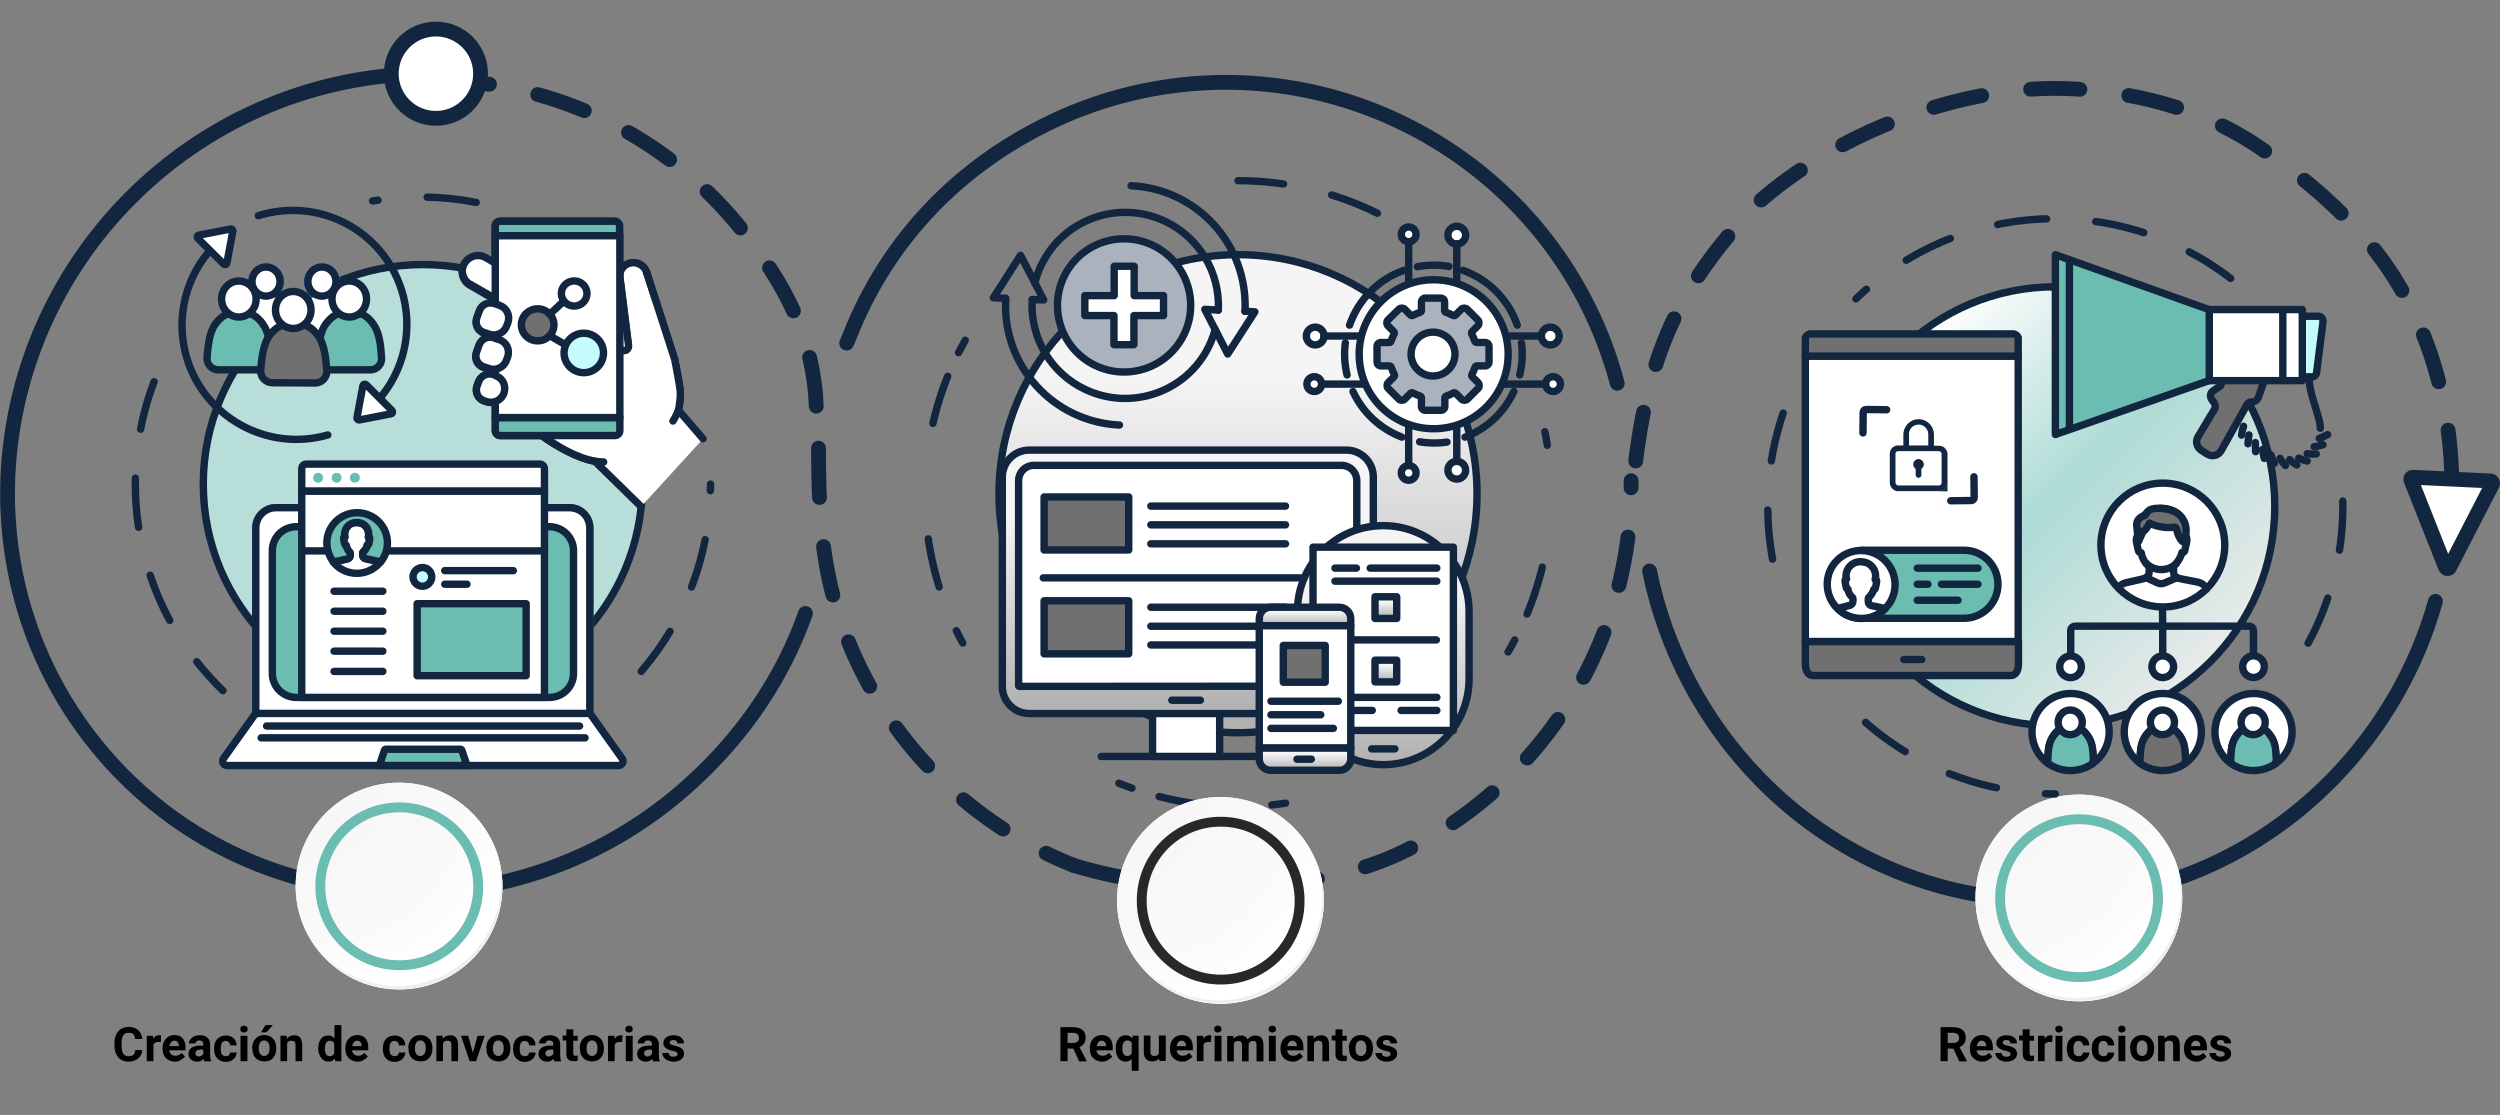 <?xml version="1.0" encoding="utf-8"?>
<!-- Generator: Adobe Illustrator 26.1.0, SVG Export Plug-In . SVG Version: 6.00 Build 0)  -->
<svg version="1.1" id="Layer_1" xmlns="http://www.w3.org/2000/svg" xmlns:xlink="http://www.w3.org/1999/xlink" x="0px" y="0px"
	 viewBox="0 0 1013.5 452" style="enable-background:new 0 0 1013.5 452;" xml:space="preserve">
<rect x="0" y="0" width="1013.5" height="452" fill="#808080" stroke="none"/>
<style type="text/css">
	.st0{fill:none;stroke:#12263F;stroke-width:6;stroke-linecap:round;stroke-linejoin:round;}
	.st1{fill:none;stroke:#12263F;stroke-width:6;stroke-linecap:round;stroke-linejoin:round;stroke-dasharray:20;}
	.st2{fill:#FFFFFF;stroke:#12263F;stroke-width:6;stroke-linecap:round;stroke-linejoin:round;}
	.st3{fill:#B7DED9;stroke:#12263F;stroke-width:3;}
	.st4{fill:none;stroke:#12263F;stroke-width:3;stroke-linecap:round;stroke-linejoin:round;stroke-dasharray:20;}
	.st5{fill:#FFFFFF;stroke:#12263F;stroke-width:3;stroke-linecap:round;stroke-linejoin:round;}
	.st6{fill:#FFFFFF;stroke:#0C6BC2;stroke-width:3;stroke-linecap:round;stroke-linejoin:round;}
	.st7{fill:none;stroke:#0C6BC2;stroke-width:3;stroke-linecap:round;stroke-linejoin:round;}
	.st8{fill:#6BBCB1;stroke:#12263F;stroke-width:3;stroke-linecap:round;stroke-linejoin:round;}
	.st9{fill:#707070;stroke:#12263F;stroke-width:3;stroke-linecap:round;stroke-linejoin:round;}
	.st10{fill:#C5FBFC;stroke:#12263F;stroke-width:3;stroke-linecap:round;stroke-linejoin:round;}
	.st11{fill:none;stroke:#12263F;stroke-width:3;stroke-linecap:round;stroke-linejoin:round;}
	.st12{fill:#6BBCB1;}
	.st13{fill:url(#Elipse_5113_00000029003488340503889580000000902795640004854954_);stroke:#12263F;stroke-width:3;}
	.st14{fill:none;stroke:#12263F;stroke-width:3;stroke-linecap:round;stroke-linejoin:round;stroke-dasharray:20,51.557;}
	.st15{fill:none;stroke:#12263F;stroke-width:3;stroke-linecap:round;stroke-linejoin:round;stroke-dasharray:20,51.159;}
	.st16{fill:none;stroke:#12263F;stroke-width:3;stroke-linecap:round;stroke-linejoin:round;stroke-dasharray:20,47.128;}
	.st17{fill:#AAB2BE;stroke:#12263F;stroke-width:3;stroke-linecap:round;stroke-linejoin:round;}
	.st18{fill:#FFFFFF;stroke:#12263F;stroke-width:3.001;stroke-linecap:round;stroke-linejoin:round;stroke-miterlimit:4.001;}
	
		.st19{fill:url(#Trazado_188440_00000011734636439831552780000011716914451635645317_);stroke:#12263F;stroke-width:3;stroke-linecap:round;stroke-linejoin:round;}
	
		.st20{fill:url(#Rectángulo_42413_00000087374097837707669110000010927661134437080996_);stroke:#12263F;stroke-width:3;stroke-linecap:round;stroke-linejoin:round;}
	
		.st21{fill:url(#Rectángulo_42417_00000134948991555039713640000010751882874218057663_);stroke:#12263F;stroke-width:3;stroke-linecap:round;stroke-linejoin:round;}
	
		.st22{fill:url(#Rectángulo_42418_00000043452555339023254980000008447432327102917566_);stroke:#12263F;stroke-width:3;stroke-linecap:round;stroke-linejoin:round;}
	
		.st23{fill:url(#Trazado_188442_00000147210835793275685310000003686546851472526749_);stroke:#12263F;stroke-width:3;stroke-linecap:round;stroke-linejoin:round;}
	
		.st24{fill:url(#Trazado_188443_00000026128448264415400880000005336029695411486649_);stroke:#12263F;stroke-width:3;stroke-linecap:round;stroke-linejoin:round;}
	.st25{fill:#FFFFFF;}
	.st26{fill:url(#Trazado_40937_00000036961149721825013550000006689589841937544098_);}
	.st27{fill:none;stroke:#6BBCB1;stroke-width:4;stroke-miterlimit:10;}
	.st28{fill:#ECEEF0;}
	.st29{fill:url(#Trazado_40937-2_00000119831995973013117120000002903790894563741568_);}
	.st30{fill:none;stroke:#282828;stroke-width:4;stroke-miterlimit:10;}
	.st31{fill:url(#Trazado_40937-3_00000074429869909221894690000014111047777055842495_);}
	.st32{fill:url(#Elipse_5124_00000160185419608548410820000009245189757103453071_);stroke:#12263F;stroke-width:3;}
	.st33{fill:#12263F;}
</style>
<g>
	<g id="Grupo_151157" transform="translate(-297.241 -945.757)">
		<g id="Grupo_146040" transform="translate(-273.038 553.835)">
			<path id="Trazado_188289" class="st0" d="M1239,623.4c6.5,31.8,22,61.1,44.6,84.3c29.7,30.5,70.8,49.3,116.2,49.3
				s86.4-18.8,116.2-49.3c19.7-20.2,34-44.9,41.6-72"/>
			<path id="Trazado_188290" class="st1" d="M1233.4,578.8c5.8-47.7,20.4-73.6,48.6-103.8c31.5-28.6,84.3-49.8,129.6-47
				c28.3,1.7,55.3,9.7,77,25.3c9.2,6.6,18.6,12.7,33.6,27.8c27.8,27.8,42.1,66.4,42.1,109.4"/>
			<g id="Grupo_143052" transform="translate(902.117 425.303)">
				<path id="Trazado_188291" class="st0" d="M323.8,122C300.4,34.3,210.3-17.8,122.6,5.6c-10.8,2.9-21.3,6.9-31.2,11.9
					c-37.6,18.8-64.3,48.8-78.6,84.9l-1.4,3.3"/>
				<path id="Trazado_188292" class="st1" d="M103.3,317.4c39,12,96,13.5,135.4-6.3c56.4-28.3,91.6-86.5,90.7-149.6"/>
				<path id="Trazado_188293" class="st1" d="M0,148.3c0,32.9,2.2,55.3,13.3,81.3c17.1,40.1,49.5,71.7,90,87.8"/>
			</g>
			<path id="Trazado_188294" class="st0" d="M747,421.8c-90.8-1.3-166.9,68.5-173.3,159.1c-2.8,42.5,10.6,85.6,40.9,119.4
				s71.8,51.7,114.3,53.5c44.4,1.8,87.7-13.9,120.7-43.7c22.3-20,38.1-43.8,47.2-69.5"/>
			<path id="Trazado_188295" class="st1" d="M901.2,556.6c-1.1-27.5-12.3-49-29.9-71.2c-27.2-34.3-67.1-56.1-110.7-60.3"/>
			<circle id="Elipse_5065" class="st2" cx="747" cy="421.8" r="18.1"/>
			<path id="Trazado_188296" class="st2" d="M1563.3,622l17.4-33.8c0.2-0.4,0.1-0.9-0.4-1.2c-0.1-0.1-0.2-0.1-0.4-0.1l-31.4-1.5
				c-0.5,0-0.9,0.3-0.9,0.8c0,0.1,0,0.2,0.1,0.4l14,35.3c0.2,0.4,0.7,0.7,1.1,0.5C1563.1,622.3,1563.2,622.2,1563.3,622z"/>
			<g id="Grupo_143130" transform="translate(350.936 39.287)">
				<g id="Grupo_143206" transform="translate(274.192 432.497)">
					<g id="Grupo_143174" transform="translate(0 0)">
						<g id="Grupo_143173" transform="translate(27.56 27.39)">
							<g id="Grupo_143172">
								<g id="Grupo_143171">
									<g id="Grupo_143170">
										<g id="Grupo_143169">
											<g id="Grupo_143168">
												<circle id="Elipse_5100" class="st3" cx="89" cy="89" r="89"/>
											</g>
										</g>
									</g>
								</g>
							</g>
						</g>
						<path id="Trazado_188376" class="st4" d="M138.2,2.2c-13.9-2.7-28.1-2.9-42-0.6"/>
						<path id="Trazado_188377" class="st4" d="M205.1,192.3c18.2-21.1,28.1-48,28.1-75.9"/>
						<path id="Trazado_188378" class="st4" d="M7.6,74.9C-8.9,118.5,2,167.7,35.5,200.1"/>
					</g>
					<g id="Grupo_143181" transform="translate(132.569 9.822)">
						<g id="Grupo_143177">
							<path id="Trazado_188379" class="st5" d="M72.5,115.7L53.7,97.3v0c-6.9-1.2-15.6-6.1-21.5-10.4H15.4c-1.1,0-2-0.9-2-2
								c0,0,0,0,0,0V73.2c-1.2,0.4-2.4,0.4-3.6,0l-0.9-0.3c-2.5-0.8-3.8-3.5-3-6c0,0,0,0,0,0l0.6-1.6c0.9-2.5,3.6-3.8,6.1-2.9
								l0.7,0.3v-2.4c-0.9,0.1-1.8,0-2.6-0.3l-2.1-0.7c-2.5-0.8-3.8-3.5-2.9-6c0,0,0,0,0,0l1-2.8c0.9-2.5,3.6-3.8,6.1-2.9l0.5,0.2
								v-1.4c-0.8,0.1-1.7,0-2.4-0.3l-2.1-0.7c-2.5-0.8-3.8-3.5-2.9-6c0,0,0,0,0,0l1-2.8c0.9-2.5,3.6-3.8,6.1-2.9l0.3,0.1v-2l-0.1,0
								l-10-5.8c-3-1.6-4.1-5.3-2.5-8.3c0,0,0,0,0-0.1l0.1-0.1c1.7-3,5.5-4.1,8.5-2.4l4,2.3V2c0-1.1,0.9-2,2-2c0,0,0,0,0,0h46.4
								c1.1,0,2,0.9,2,2c0,0,0,0,0,0v49.8l0.8,0.4c0.7,0.4,1.7,0.3,2.3-0.3c0.4-0.4,0.5-1,0.5-1.5L64,23.7c-0.1-0.4-0.2-0.8-0.2-1.2
								v-0.3c0.1-3.1,2.7-5.5,5.8-5.4c2.4,0.1,4.5,1.8,5.2,4.1c0,0,0,0,0,0l11.3,35.1c0,0,2.3,11.3,2.3,13.8c0,1.8-0.2,3.6-0.5,5.4
								c-0.1,0.5-0.2,0.9-0.3,1.4v0l10,11.6"/>
							<g id="Grupo_143176" transform="translate(0 0)">
								<path id="Trazado_188380" class="st5" d="M13.4,17l-4-2.3c-3-1.7-6.8-0.6-8.5,2.4l-0.1,0.1c-1.7,3-0.6,6.7,2.4,8.4
									c0,0,0,0,0.1,0l10.1,5.8l0.1,0"/>
								<path id="Trazado_188381" class="st5" d="M32.2,86.9c5.9,4.3,14.6,9.2,21.5,10.4c1.2,0.2,2.4,0.3,3.6,0.3"/>
								<path id="Trazado_188382" class="st6" d="M63.8,22.5c0,0.4,0.1,0.8,0.2,1.2"/>
								<path id="Trazado_188383" class="st5" d="M74.8,21C74.8,21,74.8,21,74.8,21c-0.8-3-3.9-4.8-6.9-4c-2.4,0.6-4,2.7-4.1,5.2"/>
								<path id="Trazado_188384" class="st5" d="M64,23.7l3.4,26.6c0.1,0.6-0.1,1.1-0.5,1.6c-0.6,0.6-1.5,0.7-2.3,0.3l-0.8-0.4"/>
								<path id="Trazado_188385" class="st5" d="M85.4,81c0.9-1.4,1.6-2.8,2.2-4.4v0c0.1-0.5,0.2-0.9,0.3-1.4
									c0.3-1.8,0.5-3.6,0.5-5.4c0-2.5-2.3-13.8-2.3-13.8L74.8,21"/>
								<line id="Línea_1845" class="st7" x1="13.4" y1="47.5" x2="13.4" y2="46.1"/>
								<line id="Línea_1846" class="st7" x1="13.4" y1="62.5" x2="13.4" y2="60.1"/>
								<g id="Grupo_143175" transform="translate(13.374)">
									<path id="Trazado_188386" class="st8" d="M50.5,84.9c0,1.1-0.9,2-2,2c0,0,0,0,0,0H2c-1.1,0-2-0.9-2-2c0,0,0,0,0,0v-5.3
										h50.5V84.9z"/>
									<path id="Trazado_188387" class="st8" d="M0,2c0-1.1,0.9-2,2-2c0,0,0,0,0,0h46.4c1.1,0,2,0.9,2,2c0,0,0,0,0,0v3.9H0V2z"/>
									<path id="Trazado_188388" class="st5" d="M0,33.5V5.9h50.5v73.7H0V33.5z"/>
								</g>
								<path id="Trazado_188389" class="st5" d="M13.4,62.5l-0.7-0.3c-2.5-0.9-5.2,0.4-6.1,2.9L6,66.8c-0.9,2.5,0.4,5.2,2.9,6
									c0,0,0,0,0,0l0.9,0.3c1.2,0.4,2.4,0.4,3.6,0c1.6-0.5,2.9-1.8,3.5-3.4l0-0.1c1-2.9-0.5-6-3.4-7c0,0,0,0,0,0L13.4,62.5z"/>
								<path id="Trazado_188390" class="st5" d="M13.4,47.5l-0.5-0.2c-2.5-0.9-5.2,0.4-6.1,2.9l-1,2.8c-0.9,2.5,0.4,5.2,2.9,6
									c0,0,0,0,0,0l2.1,0.7c0.8,0.3,1.7,0.4,2.6,0.3c2.1-0.3,3.8-1.7,4.5-3.7l0.5-1.3c1-2.9-0.5-6-3.4-7c0,0,0,0-0.1,0L13.4,47.5z
									"/>
								<path id="Trazado_188391" class="st5" d="M13.4,33.5L13,33.4c-2.5-0.9-5.2,0.4-6.1,2.9l-1,2.8c-0.9,2.5,0.4,5.2,2.9,6
									c0,0,0,0,0,0l2.1,0.7c2.9,1,6.1-0.5,7.1-3.4l0.5-1.3c1-2.9-0.5-6-3.4-7c0,0,0,0,0,0L13.4,33.5z"/>
							</g>
						</g>
						<g id="Grupo_143180" transform="translate(23.95 24.2)">
							<g id="Grupo_143179">
								<g id="Grupo_143178">
									<ellipse id="Elipse_5101" class="st5" cx="21.4" cy="5.1" rx="5.2" ry="5.1"/>
									<ellipse id="Elipse_5102" class="st9" cx="6.6" cy="17.8" rx="6.6" ry="6.5"/>
									<ellipse id="Elipse_5103" class="st10" cx="25.3" cy="29.2" rx="8" ry="8"/>
									<line id="Línea_1847" class="st11" x1="17.2" y1="8.2" x2="11.5" y2="13.5"/>
									<line id="Línea_1848" class="st11" x1="11.5" y1="22.2" x2="17.9" y2="25.9"/>
								</g>
							</g>
						</g>
					</g>
					<g id="Grupo_143189" transform="translate(35.453 108.278)">
						<g id="Grupo_143188">
							<g id="Grupo_143183" transform="translate(0 17.694)">
								<path id="Trazado_188392" class="st6" d="M148.8,83.3l12.9,18.1c0.7,0.7,0.7,1.9,0,2.6c-0.3,0.3-0.8,0.5-1.3,0.5H1.8
									c-1,0-1.8-0.8-1.8-1.8c0-0.5,0.2-0.9,0.5-1.3l12.9-18.1"/>
								<path id="Trazado_188393" class="st6" d="M148.8,83.3H13.4V8.2c0-4.5,3.6-8.2,8.1-8.2h119.1c4.5,0,8.2,3.7,8.2,8.2V83.3z"/>
								<path id="Trazado_188394" class="st5" d="M160.4,104.5H1.8c-1,0-1.8-0.8-1.8-1.8c0-0.5,0.2-0.9,0.5-1.3l12.9-18.1h135.4
									l12.9,18.1c0.7,0.7,0.7,1.9,0,2.6C161.4,104.3,160.9,104.5,160.4,104.5z"/>
								<path id="Trazado_188395" class="st5" d="M148.8,8.2v75.2H13.4V8.2c0-4.5,3.6-8.2,8.1-8.2h119.1
									C145.2,0,148.8,3.7,148.8,8.2z"/>
								<path id="Trazado_188396" class="st8" d="M99,104.5l-2.1-6.3c-0.1-0.2-0.3-0.3-0.5-0.3H66.1c-0.2,0-0.4,0.1-0.5,0.3
									l-2.1,6.3H99z"/>
								<path id="Rectángulo_42409" class="st8" d="M29.8,7.7h102.7c5.4,0,9.7,4.4,9.7,9.7v49.8c0,5.4-4.4,9.7-9.7,9.7H29.8
									c-5.4,0-9.7-4.4-9.7-9.7V17.4C20.1,12,24.4,7.7,29.8,7.7z"/>
								<g id="Grupo_143182" transform="translate(15.566 88.491)">
									<line id="Línea_1849" class="st11" x1="2.2" y1="0" x2="129.1" y2="0"/>
									<line id="Línea_1850" class="st11" x1="0" y1="4.8" x2="131.3" y2="4.8"/>
								</g>
							</g>
							<g id="Grupo_143184" transform="translate(32.024)">
								<path id="Trazado_188397" class="st5" d="M98.4,1.9c0-1-0.8-1.9-1.9-1.9c0,0,0,0,0,0H1.9C0.8,0,0,0.8,0,1.9c0,0,0,0,0,0V11
									h98.4V1.9z"/>
								<rect id="Rectángulo_42410" x="0" y="11" class="st5" width="98.4" height="83.6"/>
							</g>
							<line id="Línea_1851" class="st11" x1="32.4" y1="35.2" x2="130.4" y2="35.2"/>
							<g id="Grupo_143185" transform="translate(42.204 19.699)">
								<path id="Trazado_188398" class="st5" d="M15.5,18.6c-0.6-0.2-1-0.7-1-1.3v-1c0-0.1,0.1-0.3,0.2-0.4
									c0.7-0.6,1.2-1.3,1.5-2.2c0.1-0.2,0.1-0.4,0.1-0.5c0.3,0,0.6-0.2,0.6-0.5c0.2-0.7,0.3-1.5,0.4-2.2c0-0.7-0.2-0.8-0.5-0.6
									c0.1-0.3,0.1-0.7,0.1-1c0.1-2.6-1.8-4.7-4.4-4.9c-0.2,0-0.3,0-0.5,0C9.5,3.9,7.3,5.9,7.2,8.5c0,0.1,0,0.2,0,0.4
									c0,0.3,0.1,0.7,0.1,1c-0.3-0.2-0.5,0-0.5,0.6C6.9,11.3,7,12,7.2,12.8c0.1,0.3,0.3,0.5,0.6,0.5c0,0.1,0,0.1,0,0.2
									c0.2,1,0.7,1.8,1.4,2.5c0.1,0.1,0.2,0.2,0.2,0.4v1c0,0.6-0.4,1.1-1,1.3c-1.1,0.3-2.8,0.6-4,0.9c-0.3,0.1-1.1,0.2-1.8,0.4
									c4.2,5.3,12,6.1,17.2,1.9c0.7-0.5,1.3-1.2,1.8-1.8c-0.7-0.2-1.7-0.4-2-0.5C18.6,19.2,16.6,19,15.5,18.6z"/>
								<path id="Trazado_188399" class="st8" d="M12.3,0C5.5,0,0,5.5,0,12.3c0,2.8,1,5.5,2.7,7.7c0.7-0.2,1.5-0.3,1.8-0.4
									c1.2-0.3,2.9-0.6,4-0.9c0.6-0.2,1-0.7,1-1.3v-1c0-0.1-0.1-0.3-0.2-0.4c-0.7-0.6-1.2-1.5-1.4-2.5c0-0.1,0-0.1,0-0.2
									c-0.3,0-0.6-0.2-0.6-0.5C7,12,6.9,11.3,6.8,10.5c0-0.7,0.2-0.8,0.5-0.6c-0.1-0.3-0.1-0.7-0.1-1C7.1,6.3,9.1,4.1,11.7,4
									c0.1,0,0.2,0,0.4,0c2.6-0.1,4.7,1.8,4.9,4.4c0,0.2,0,0.3,0,0.5c0,0.3-0.1,0.7-0.1,1c0.3-0.2,0.5,0,0.5,0.6
									c-0.1,0.8-0.2,1.5-0.4,2.2c-0.1,0.3-0.3,0.5-0.6,0.5c0,0.2-0.1,0.4-0.1,0.5c-0.3,0.8-0.8,1.6-1.5,2.2
									c-0.1,0.1-0.2,0.2-0.2,0.4v1c0,0.6,0.4,1.1,1,1.3c1.1,0.3,3,0.6,4.2,0.9c0.4,0.1,1.3,0.3,2,0.5c4.3-5.3,3.5-13-1.8-17.3
									C17.8,1,15.1,0,12.3,0L12.3,0z"/>
							</g>
							<g id="Grupo_143186" transform="translate(45.111 51.548)">
								<line id="Línea_1852" class="st11" x1="0" y1="0" x2="19.8" y2="0"/>
								<line id="Línea_1853" class="st11" x1="0" y1="8.1" x2="19.8" y2="8.1"/>
								<line id="Línea_1854" class="st11" x1="0" y1="16.2" x2="19.8" y2="16.2"/>
								<line id="Línea_1855" class="st11" x1="0" y1="24.3" x2="19.8" y2="24.3"/>
								<line id="Línea_1856" class="st11" x1="0" y1="32.5" x2="19.8" y2="32.5"/>
							</g>
							
								<ellipse id="Elipse_5104" transform="matrix(1.570731e-03 -1 1 1.570731e-03 35.11 126.659)" class="st10" cx="81" cy="45.7" rx="3.8" ry="3.8"/>
							<line id="Línea_1857" class="st11" x1="90" y1="43.2" x2="117.8" y2="43.2"/>
							<line id="Línea_1858" class="st11" x1="90" y1="48.7" x2="99" y2="48.7"/>
							<rect id="Rectángulo_42411" x="78.8" y="56.6" class="st8" width="44.2" height="29.2"/>
							<g id="Grupo_143187" transform="translate(36.671 3.549)">
								
									<ellipse id="Elipse_5105" transform="matrix(1 -1.483528e-03 1.483528e-03 1 -2.917536e-03 2.924589e-03)" class="st12" cx="2" cy="2" rx="2" ry="2"/>
								
									<ellipse id="Elipse_5106" transform="matrix(1 -1.483528e-03 1.483528e-03 1 -2.909202e-03 1.416083e-02)" class="st12" cx="9.5" cy="2" rx="2" ry="2"/>
								<ellipse id="Elipse_5107" class="st12" cx="16.9" cy="2" rx="2" ry="2"/>
							</g>
						</g>
					</g>
					<g id="Grupo_143205" transform="translate(18.933 5.389)">
						<g id="Grupo_143200" transform="translate(10.152 22.993)">
							<g id="Grupo_143199">
								<g id="Grupo_143192" transform="translate(13.411)">
									<path id="Trazado_188400" class="st6" d="M21.3,25.4c-0.3-4.3-0.9-8.4-2.6-10.9c-1.2-1.7-3-3.5-4.9-3.7
										c1.6-1.1,2.5-2.9,2.5-4.9c0.1-3.2-2.4-5.8-5.5-5.9C7.5-0.1,4.9,2.4,4.8,5.6c0,0.1,0,0.2,0,0.4c0,1.9,0.9,3.8,2.5,4.9
										c-1.8,0.3-3.4,1.9-4.5,3.4C0.9,16.7,0.3,21,0,25.4c-0.1,2.1,1.4,3.9,3.5,4c0.1,0,0.2,0,0.3,0h13.8c2.1,0,3.8-1.7,3.8-3.8
										C21.3,25.6,21.3,25.5,21.3,25.4z"/>
									<g id="Grupo_143191">
										<g id="Grupo_143190">
											<path id="Trazado_188401" class="st6" d="M13.8,10.8c1.9,0.2,3.8,2,4.9,3.7c1.8,2.5,2.3,6.7,2.6,10.9
												c0.1,2.1-1.4,3.9-3.5,4c-0.1,0-0.2,0-0.2,0H3.8c-2.1,0-3.8-1.7-3.8-3.8c0-0.1,0-0.2,0-0.3c0.3-4.4,0.9-8.6,2.8-11.2
												c1.1-1.4,2.7-3.1,4.4-3.4"/>
											<ellipse id="Elipse_5108" class="st5" cx="10.5" cy="5.9" rx="5.7" ry="5.9"/>
										</g>
									</g>
								</g>
								<g id="Grupo_143195" transform="translate(36.075)">
									<path id="Trazado_188402" class="st6" d="M21.3,25.4c-0.3-4.3-0.8-8.4-2.6-10.9c-1.2-1.7-3-3.5-4.9-3.7
										c1.6-1.1,2.5-2.9,2.5-4.9c0.1-3.2-2.4-5.8-5.5-5.9C7.5-0.1,4.9,2.4,4.8,5.6c0,0.1,0,0.2,0,0.4c0,1.9,0.9,3.8,2.5,4.9
										c-1.8,0.3-3.4,1.9-4.5,3.4C0.9,16.7,0.3,21,0,25.4c-0.1,2.1,1.4,3.9,3.5,4c0.1,0,0.2,0,0.3,0h13.8c2.1,0,3.8-1.7,3.8-3.8
										C21.3,25.6,21.3,25.5,21.3,25.4z"/>
									<g id="Grupo_143194">
										<g id="Grupo_143193">
											<path id="Trazado_188403" class="st6" d="M13.8,10.8c1.9,0.2,3.8,2,4.9,3.7c1.8,2.5,2.3,6.7,2.6,10.9
												c0.1,2.1-1.4,3.9-3.5,4c-0.1,0-0.2,0-0.2,0H3.8c-2.1,0-3.8-1.7-3.8-3.8c0-0.1,0-0.2,0-0.3c0.3-4.4,0.9-8.6,2.8-11.2
												c1.1-1.4,2.7-3.1,4.4-3.4"/>
											<ellipse id="Elipse_5109" class="st5" cx="10.5" cy="5.9" rx="5.7" ry="5.9"/>
										</g>
									</g>
								</g>
								<g id="Grupo_143196" transform="translate(0 5.679)">
									<path id="Trazado_188404" class="st8" d="M4.6,36C2.1,36,0,34,0,31.4c0-0.1,0-0.2,0-0.3c0.4-5.4,1.1-10.6,3.4-13.7
										c1.5-2,3.8-4.2,6.1-4.2c2,0,4.3,0,7,0c2.5,0,4.9,2.4,6.3,4.5c2.2,3.1,2.9,8.2,3.2,13.4c0.2,2.6-1.8,4.8-4.3,4.9
										c-0.1,0-0.2,0-0.3,0L4.6,36z"/>
									<ellipse id="Elipse_5110" class="st5" cx="12.9" cy="7.3" rx="7" ry="7.3"/>
								</g>
								<g id="Grupo_143197" transform="translate(44.751 5.679)">
									<path id="Trazado_188405" class="st8" d="M4.6,36C2.1,36,0,34,0,31.4c0-0.1,0-0.2,0-0.3c0.4-5.4,1.1-10.6,3.4-13.7
										c1.5-2,3.8-4.2,6.1-4.2c2,0,4.3,0,7,0c2.5,0,4.9,2.4,6.3,4.5c2.2,3.1,2.9,8.2,3.2,13.4c0.2,2.6-1.8,4.8-4.3,4.9
										c-0.1,0-0.2,0-0.3,0L4.6,36z"/>
									<ellipse id="Elipse_5111" class="st5" cx="12.9" cy="7.3" rx="7" ry="7.3"/>
								</g>
								<g id="Grupo_143198" transform="translate(21.752 9.919)">
									<path id="Trazado_188406" class="st9" d="M4.8,37C2.1,37,0,34.9,0,32.3c0-0.1,0-0.2,0-0.3c0.4-5.5,1.2-10.9,3.5-14.1
										c1.5-2,3.9-4.3,6.3-4.3c2,0,4.4,0,7.2,0c2.6,0,5,2.5,6.5,4.6c2.2,3.2,2.9,8.4,3.3,13.8c0.2,2.6-1.8,4.9-4.4,5.1
										c-0.1,0-0.2,0-0.3,0L4.8,37z"/>
									<ellipse id="Elipse_5112" class="st5" cx="13.2" cy="7.5" rx="7.2" ry="7.5"/>
								</g>
							</g>
						</g>
						<g id="Grupo_143204">
							<g id="Grupo_143203">
								<g id="Grupo_143201" transform="translate(30.941)">
									<path id="Trazado_188407" class="st11" d="M0,2.2C24.4-5.5,50.4,8,58.1,32.4C63,48,59.3,65.1,48.3,77.3"/>
									<path id="Trazado_188408" class="st5" d="M54.2,81.2c0.3,0.3,0.3,0.8,0,1.1c-0.1,0.1-0.2,0.2-0.4,0.2l-12.9,2.5
										C40.4,85,40,84.7,40,84.3c0-0.1,0-0.2,0-0.3l2.4-12.9c0.1-0.4,0.5-0.7,0.9-0.6c0.1,0,0.3,0.1,0.4,0.2L54.2,81.2z"/>
								</g>
								<g id="Grupo_143202" transform="translate(0 7.587)">
									<path id="Trazado_188409" class="st11" d="M59.1,83.5c-24.6,7-50.2-7.2-57.3-31.7C-2.7,36,1.4,19.1,12.7,7.2"/>
									<path id="Trazado_188410" class="st5" d="M6.4,3.8C6.1,3.5,6.1,3,6.4,2.7c0.1-0.1,0.2-0.2,0.4-0.2L19.7,0
										c0.4-0.1,0.8,0.2,0.9,0.6c0,0.1,0,0.2,0,0.3l-2.4,12.9c-0.1,0.4-0.5,0.7-0.9,0.6c-0.1,0-0.3-0.1-0.4-0.2L6.4,3.8z"/>
								</g>
							</g>
						</g>
					</g>
				</g>
			</g>
			<g id="Grupo_143207" transform="translate(945.267 465.167)">
				<g id="Grupo_143219" transform="translate(0 0)">
					<g id="Grupo_143212" transform="translate(30 30)">
						<g id="Grupo_143211">
							<g id="Grupo_143210">
								<g id="Grupo_143209">
									<g id="Grupo_143208">
										<g id="Grupo_143207-2">
											
												<linearGradient id="Elipse_5113_00000124121929325861005550000009784060147432854701_" gradientUnits="userSpaceOnUse" x1="-854.155" y1="639.021" x2="-854.155" y2="638.021" gradientTransform="matrix(193.776 0 0 -193.776 165611.719 123826.945)">
												<stop  offset="0" style="stop-color:#F5F5F5"/>
												<stop  offset="0.25" style="stop-color:#F5F5F5"/>
												<stop  offset="1" style="stop-color:#AFAFAF"/>
											</linearGradient>
											
												<circle id="Elipse_5113" style="fill:url(#Elipse_5113_00000124121929325861005550000009784060147432854701_);stroke:#12263F;stroke-width:3;" cx="96.9" cy="96.9" r="96.9"/>
										</g>
									</g>
								</g>
							</g>
						</g>
					</g>
					<path id="Trazado_188411" class="st4" d="M183.4,13.2C165.8,4.5,146.5,0,126.9,0"/>
					<g id="Grupo_143214" transform="translate(236.383 101.771)">
						<g id="Grupo_143213">
							<path id="Trazado_188412" class="st11" d="M0,89.3c0.9-1.6,1.9-3.3,2.7-4.9"/>
							<path id="Trazado_188413" class="st14" d="M7.7,73.9c6.4-15.4,9.7-32,9.7-48.7c0-4.6-0.2-9.2-0.7-13.8"/>
							<path id="Trazado_188414" class="st11" d="M15.9,5.5c-0.3-1.9-0.6-3.7-1-5.5"/>
						</g>
					</g>
					<g id="Grupo_143216" transform="translate(78.611 244.269)">
						<g id="Grupo_143215">
							<path id="Trazado_188415" class="st11" d="M0,0c1.7,0.7,3.5,1.4,5.3,2"/>
							<path id="Trazado_188416" class="st15" d="M16.3,5.4c10.5,2.7,21.2,4.1,32,4.1c2.7,0,5.3-0.1,8-0.2"/>
							<path id="Trazado_188417" class="st11" d="M62,8.8c1.9-0.2,3.7-0.4,5.6-0.7"/>
						</g>
					</g>
					<g id="Grupo_143218" transform="translate(0 64.709)">
						<g id="Grupo_143217">
							<path id="Trazado_188418" class="st11" d="M16.3,0c-0.9,1.6-1.8,3.3-2.7,5"/>
							<path id="Trazado_188419" class="st16" d="M9.2,14.6c-12.7,31.6-12.2,67,1.3,98.2"/>
							<path id="Trazado_188420" class="st11" d="M12.7,117.7c0.8,1.7,1.7,3.4,2.6,5"/>
						</g>
					</g>
				</g>
				<g id="Grupo_143227" transform="translate(27.735 2.064)">
					<g id="Grupo_143223">
						<g id="Grupo_143222">
							<g id="Grupo_143221">
								<g id="Grupo_143220">
									<path id="Trazado_188421" class="st11" d="M102,50.9C103.3,24.1,82.7,1.3,55.9,0c0,0-0.1,0-0.1,0"/>
									<path id="Trazado_188422" class="st11" d="M89.9,58.3c-0.6,2.2-1.4,4.4-2.4,6.5c-9,18.8-31.6,26.7-50.4,17.7
										C23.4,76,15,61.9,15.7,46.7c0-0.3,0-0.3,0-0.6"/>
									<path id="Trazado_188423" class="st11" d="M16.8,39.5c0.6-2.5,1.5-5,2.6-7.3c9-18.8,31.6-26.7,50.4-17.7
										c13.7,6.6,22.1,20.7,21.4,35.9"/>
									<path id="Trazado_188424" class="st11" d="M15.8,46.1l4.6,0.2L11,28.2L0,45.4l5,0.2l0,0.6C3.6,73,24.3,95.7,51,97
										c0,0,0.1,0,0.1,0"/>
									<path id="Trazado_188425" class="st11" d="M102,50.9l0.5,0l3.5,0.2L95,68.2l-9.3-18.1l5.5,0.3"/>
								</g>
							</g>
						</g>
					</g>
					<g id="Grupo_143226" transform="translate(24.88 20.403)">
						<g id="Grupo_143224" transform="translate(0 0)">
							<circle id="Elipse_5114" class="st17" cx="28.1" cy="28.1" r="27"/>
						</g>
						<g id="Grupo_143225" transform="translate(12.192 12.225)">
							<path id="Trazado_188426" class="st5" d="M0,11.9h11.9V0h8.1v11.9h11.9V20H19.9v11.8h-8.1V20H0V11.9z"/>
						</g>
					</g>
				</g>
				<g id="Grupo_143234" transform="translate(154.219 17.467)">
					<g id="Grupo_143228" transform="translate(37.57 0)">
						<circle id="Elipse_5115" class="st18" cx="4.3" cy="101" r="3"/>
						<circle id="Elipse_5116" class="st5" cx="4.3" cy="4.3" r="3"/>
						<path id="Trazado_188427" class="st5" d="M4.3,7.3V98"/>
					</g>
					<g id="Grupo_143229" transform="translate(57.766 1.014)">
						<circle id="Elipse_5117" class="st5" cx="3.6" cy="3.6" r="3.6"/>
						<path id="Trazado_188428" class="st5" d="M3.6,95.3V7.1"/>
						<circle id="Elipse_5118" class="st5" cx="3.6" cy="98.9" r="3.6"/>
					</g>
					<g id="Grupo_143230" transform="translate(0 60.999)">
						<circle id="Elipse_5119" class="st18" cx="100.4" cy="4" r="3"/>
						<circle id="Elipse_5120" class="st5" cx="3.6" cy="4" r="3"/>
						<path id="Trazado_188429" class="st5" d="M6.7,4h90.7"/>
					</g>
					<g id="Grupo_143231" transform="translate(0.374 41.917)">
						<circle id="Elipse_5121" class="st5" cx="3.6" cy="3.6" r="3.6"/>
						<path id="Trazado_188430" class="st5" d="M95.3,3.6H7.1"/>
						<circle id="Elipse_5122" class="st5" cx="98.9" cy="3.6" r="3.6"/>
					</g>
					<circle id="Elipse_5123" class="st5" cx="52" cy="52.9" r="30.2"/>
					<g id="Grupo_143232" transform="translate(15.897 16.8)">
						<path id="Trazado_188431" class="st11" d="M29.5,0.6c4.2-0.8,8.6-0.8,12.8-0.1"/>
						<path id="Trazado_188432" class="st11" d="M2,24.3C5.6,13.9,13.7,5.7,24,2.1"/>
						<path id="Trazado_188433" class="st11" d="M1,44.5c-1-4.2-1.3-8.6-0.7-13"/>
						<path id="Trazado_188434" class="st11" d="M23.2,69.7c-8.8-3.4-15.9-10-19.8-18.5"/>
						<path id="Trazado_188435" class="st11" d="M70,24.3c-3.6-10.4-11.7-18.5-22-22.2"/>
						<path id="Trazado_188436" class="st11" d="M71,44.5c1-4.2,1.3-8.6,0.7-13"/>
						<path id="Trazado_188437" class="st11" d="M48.8,69.7c8.8-3.4,15.9-10,19.8-18.5"/>
						<path id="Trazado_188438" class="st11" d="M41.5,71.7c-3.7,0.6-7.5,0.5-11.1-0.1"/>
					</g>
					<g id="Grupo_143233" transform="translate(29.043 30.13)">
						<path id="Trazado_188439" class="st17" d="M45.4,25.9v-6.3c0-0.9-0.7-1.6-1.6-1.6h-3.4c-0.4,0-0.7-0.3-0.8-0.6
							c-0.3-1-0.7-1.9-1.2-2.8c-0.2-0.3-0.1-0.7,0.1-1l2.4-2.4c0.6-0.6,0.6-1.7,0-2.3l-4.4-4.4c-0.6-0.6-1.7-0.6-2.3,0l-2.4,2.4
							c-0.3,0.3-0.7,0.3-1,0.1c-0.9-0.5-1.8-0.8-2.8-1.2c-0.4-0.1-0.6-0.4-0.6-0.8V1.6c0-0.9-0.7-1.6-1.6-1.6h-6.3
							C18.7,0,18,0.7,18,1.6V5c0,0.4-0.3,0.7-0.6,0.8c-1,0.3-1.9,0.7-2.8,1.2c-0.3,0.2-0.7,0.1-1-0.1l-2.4-2.4
							c-0.6-0.6-1.7-0.6-2.3,0L4.4,8.9c-0.6,0.6-0.6,1.7,0,2.3l2.4,2.4c0.3,0.3,0.3,0.7,0.1,1c-0.5,0.9-0.8,1.8-1.2,2.8
							C5.7,17.7,5.4,18,5,18H1.6C0.7,18,0,18.7,0,19.6v6.3c0,0.9,0.7,1.6,1.6,1.6H5c0.4,0,0.7,0.3,0.8,0.6c0.3,1,0.7,1.9,1.2,2.8
							c0.2,0.3,0.1,0.7-0.1,1l-2.4,2.4c-0.6,0.6-0.6,1.7,0,2.3L8.9,41c0.6,0.6,1.7,0.6,2.3,0l2.4-2.4c0.3-0.3,0.7-0.3,1-0.1
							c0.9,0.5,1.8,0.8,2.8,1.2c0.4,0.1,0.6,0.4,0.6,0.8v3.4c0,0.9,0.7,1.6,1.6,1.6h6.3c0.9,0,1.6-0.7,1.6-1.6v-3.4
							c0-0.4,0.3-0.7,0.6-0.8c1-0.3,1.9-0.7,2.8-1.2c0.3-0.2,0.7-0.1,1,0.1l2.4,2.4c0.6,0.6,1.7,0.6,2.3,0l4.4-4.4
							c0.6-0.6,0.6-1.7,0-2.3c0,0,0,0,0,0l-2.4-2.4c-0.3-0.3-0.3-0.7-0.1-1c0.5-0.9,0.8-1.8,1.2-2.8c0.1-0.4,0.4-0.6,0.8-0.6h3.4
							C44.7,27.5,45.4,26.8,45.4,25.9z M22.7,31.6c-4.9,0-8.9-4-8.9-8.9s4-8.9,8.9-8.9c4.9,0,8.9,4,8.9,8.9
							C31.6,27.6,27.6,31.6,22.7,31.6L22.7,31.6z"/>
					</g>
				</g>
				<g id="Grupo_143248" transform="translate(31.357 109.223)">
					<g id="Grupo_143235">
						<line id="Línea_1859" class="st11" x1="40.1" y1="124.2" x2="108.9" y2="124.2"/>
						<rect id="Rectángulo_42412" x="60.9" y="73.6" class="st5" width="27.2" height="50.6"/>
						
							<linearGradient id="Trazado_188440_00000067193954765676668990000013694428548911779476_" gradientUnits="userSpaceOnUse" x1="-854.84" y1="558.386" x2="-854.84" y2="557.386" gradientTransform="matrix(150.388 0 0 -106.797 128632.844 59634)">
							<stop  offset="0" style="stop-color:#F5F5F5"/>
							<stop  offset="0.25" style="stop-color:#F5F5F5"/>
							<stop  offset="1" style="stop-color:#AFAFAF"/>
						</linearGradient>
						
							<path id="Trazado_188440" style="fill:url(#Trazado_188440_00000067193954765676668990000013694428548911779476_);stroke:#12263F;stroke-width:3;stroke-linecap:round;stroke-linejoin:round;" d="
							M139.5,106.8H10.9c-6,0-10.9-4.9-10.9-10.9V10.9C0,4.9,4.9,0,10.9,0h128.6c6,0,10.9,4.9,10.9,10.9v85.1
							C150.4,101.9,145.5,106.8,139.5,106.8z"/>
						<path id="Trazado_188441" class="st5" d="M6.8,95.8c-0.1,0-0.2-0.1-0.2-0.2c0,0,0,0,0,0V12.4c0-3.4,2.7-6.2,6.1-6.2h124.9
							c3.4,0,6.1,2.8,6.1,6.2v83.1c0,0.1-0.1,0.2-0.2,0.2L6.8,95.8z"/>
						<line id="Línea_1860" class="st11" x1="68.7" y1="101.4" x2="80.3" y2="101.4"/>
						<line id="Línea_1861" class="st11" x1="60.2" y1="22.7" x2="114.8" y2="22.7"/>
						<line id="Línea_1862" class="st11" x1="60.2" y1="30.3" x2="114.8" y2="30.3"/>
						<line id="Línea_1863" class="st11" x1="60.2" y1="38" x2="114.8" y2="38"/>
						<line id="Línea_1864" class="st11" x1="60.2" y1="63.7" x2="114.8" y2="63.7"/>
						<line id="Línea_1865" class="st11" x1="60.2" y1="71.4" x2="114.8" y2="71.4"/>
						<line id="Línea_1866" class="st11" x1="60.2" y1="79" x2="114.8" y2="79"/>
						<line id="Línea_1867" class="st11" x1="16.6" y1="51.8" x2="134.8" y2="51.8"/>
					</g>
					<g id="Grupo_143238" transform="translate(119.62 30.63)">
						<g id="Grupo_143236">
							
								<linearGradient id="Rectángulo_42413_00000096770449684472743100000002383733946936264352_" gradientUnits="userSpaceOnUse" x1="-970.968" y1="527.433" x2="-970.968" y2="526.433" gradientTransform="matrix(69.566 0 0 -96.849 67581.117 51081.328)">
								<stop  offset="0" style="stop-color:#F5F5F5"/>
								<stop  offset="0.25" style="stop-color:#F5F5F5"/>
								<stop  offset="1" style="stop-color:#AFAFAF"/>
							</linearGradient>
							
								<path id="Rectángulo_42413" style="fill:url(#Rectángulo_42413_00000096770449684472743100000002383733946936264352_);stroke:#12263F;stroke-width:3;stroke-linecap:round;stroke-linejoin:round;" d="
								M34.8,0L34.8,0C54,0,69.6,15.6,69.6,34.8v27.3c0,19.2-15.6,34.8-34.8,34.8l0,0C15.6,96.8,0,81.3,0,62.1V34.8
								C0,15.6,15.6,0,34.8,0z"/>
							<line id="Línea_1868" class="st11" x1="30.1" y1="90.5" x2="39.5" y2="90.5"/>
						</g>
						<g id="Grupo_143237" transform="translate(6.337 8.719)">
							<rect id="Rectángulo_42414" x="0" y="0" class="st5" width="56.9" height="74.3"/>
						</g>
					</g>
					<g id="Grupo_143239" transform="translate(16.933 18.994)">
						<rect id="Rectángulo_42415" x="0" y="0" class="st9" width="34.3" height="21.5"/>
					</g>
					<g id="Grupo_143240" transform="translate(16.933 61.089)">
						<rect id="Rectángulo_42416" x="0" y="0" class="st9" width="34.3" height="21.5"/>
					</g>
					<g id="Grupo_143241" transform="translate(151.082 59.45)">
						
							<linearGradient id="Rectángulo_42417_00000026884539200835764660000011755834680819616907_" gradientUnits="userSpaceOnUse" x1="-957.563" y1="463.831" x2="-957.563" y2="462.831" gradientTransform="matrix(8.8 0 0 -8.784 8430.958 4074.289)">
							<stop  offset="0" style="stop-color:#F5F5F5"/>
							<stop  offset="0.25" style="stop-color:#F5F5F5"/>
							<stop  offset="1" style="stop-color:#AFAFAF"/>
						</linearGradient>
						
							<rect id="Rectángulo_42417" x="0" y="0" style="fill:url(#Rectángulo_42417_00000026884539200835764660000011755834680819616907_);stroke:#12263F;stroke-width:3;stroke-linecap:round;stroke-linejoin:round;" width="8.8" height="8.8"/>
					</g>
					<g id="Grupo_143242" transform="translate(151.082 85.165)">
						
							<linearGradient id="Rectángulo_42418_00000102543499298169984990000014825576811397939109_" gradientUnits="userSpaceOnUse" x1="-957.563" y1="438.116" x2="-957.563" y2="437.116" gradientTransform="matrix(8.8 0 0 -8.784 8430.958 3848.408)">
							<stop  offset="0" style="stop-color:#F5F5F5"/>
							<stop  offset="0.25" style="stop-color:#F5F5F5"/>
							<stop  offset="1" style="stop-color:#AFAFAF"/>
						</linearGradient>
						
							<rect id="Rectángulo_42418" x="0" y="0" style="fill:url(#Rectángulo_42418_00000102543499298169984990000014825576811397939109_);stroke:#12263F;stroke-width:3;stroke-linecap:round;stroke-linejoin:round;" width="8.8" height="8.8"/>
					</g>
					<g id="Grupo_143243" transform="translate(134.838 47.847)">
						<line id="Línea_1869" class="st11" x1="14.3" y1="0" x2="41.3" y2="0"/>
						<line id="Línea_1870" class="st11" x1="0" y1="0" x2="8.7" y2="0"/>
						<line id="Línea_1871" class="st11" x1="0" y1="5.3" x2="41.3" y2="5.3"/>
					</g>
					<g id="Grupo_143244" transform="translate(136.165 76.956)">
						<line id="Línea_1872" class="st11" x1="0" y1="0" x2="39.8" y2="0"/>
					</g>
					<g id="Grupo_143245" transform="translate(136.165 100.237)">
						<line id="Línea_1873" class="st11" x1="0" y1="0" x2="40" y2="0"/>
						<line id="Línea_1874" class="st11" x1="25.5" y1="5.3" x2="40" y2="5.3"/>
						<line id="Línea_1875" class="st11" x1="0" y1="5.3" x2="13.8" y2="5.3"/>
					</g>
					<g id="Grupo_143247" transform="translate(104.159 63.713)">
						<g id="Grupo_143246">
							
								<linearGradient id="Trazado_188442_00000065050147801864915040000006831267402591712447_" gradientUnits="userSpaceOnUse" x1="-949.822" y1="452.791" x2="-949.822" y2="451.791" gradientTransform="matrix(37.105 0 0 -7.462 35261.699 3378.739)">
								<stop  offset="0" style="stop-color:#F5F5F5"/>
								<stop  offset="0.25" style="stop-color:#F5F5F5"/>
								<stop  offset="1" style="stop-color:#AFAFAF"/>
							</linearGradient>
							
								<path id="Trazado_188442" style="fill:url(#Trazado_188442_00000065050147801864915040000006831267402591712447_);stroke:#12263F;stroke-width:3;stroke-linecap:round;stroke-linejoin:round;" d="
								M37.1,4.6C37.1,2.1,35,0,32.5,0l0,0H4.6C2.1,0,0,2.1,0,4.6c0,0,0,0,0,0v2.9h37.1L37.1,4.6z"/>
							<rect id="Rectángulo_42419" x="0" y="7.5" class="st5" width="37.1" height="49.6"/>
							
								<linearGradient id="Trazado_188443_00000086658726891302486370000015661313114295632779_" gradientUnits="userSpaceOnUse" x1="-949.821" y1="460.577" x2="-949.821" y2="459.577" gradientTransform="matrix(37.1 0 0 -9.022 35256.992 4212.401)">
								<stop  offset="0" style="stop-color:#F5F5F5"/>
								<stop  offset="0.25" style="stop-color:#F5F5F5"/>
								<stop  offset="1" style="stop-color:#AFAFAF"/>
							</linearGradient>
							
								<path id="Trazado_188443" style="fill:url(#Trazado_188443_00000086658726891302486370000015661313114295632779_);stroke:#12263F;stroke-width:3;stroke-linecap:round;stroke-linejoin:round;" d="
								M0,57.1v4.4c0,2.5,2.1,4.6,4.6,4.6l0,0h27.9c2.5,0,4.6-2.1,4.6-4.6c0,0,0,0,0,0v-4.4H0z"/>
						</g>
						<line id="Línea_1876" class="st11" x1="15.3" y1="61.6" x2="21.1" y2="61.6"/>
					</g>
					<rect id="Rectángulo_42420" x="113.9" y="79.2" class="st9" width="17" height="14.9"/>
					<line id="Línea_1877" class="st11" x1="108.9" y1="101.8" x2="136.2" y2="101.8"/>
					<line id="Línea_1878" class="st11" x1="108.9" y1="107.3" x2="129.1" y2="107.3"/>
					<line id="Línea_1879" class="st11" x1="108.9" y1="112.8" x2="134.2" y2="112.8"/>
				</g>
			</g>
		</g>
		<g id="Grupo_146041" transform="translate(3.059 -333.941)">
			<g id="Grupo_49901" transform="translate(414.036 1597)">
				<g id="Grupo_18423" transform="translate(0 0)">
					<g id="Grupo_18421">
						<g id="Grupo_18420">
							<g id="Grupo_18419">
								<path id="Trazado_40936" class="st25" d="M83.8,41.9c0,23.1-18.8,41.9-41.9,41.9S0,65.1,0,41.9S18.8,0,41.9,0c0,0,0,0,0,0
									C65,0,83.8,18.8,83.8,41.9z"/>
							</g>
						</g>
					</g>
					
						<radialGradient id="Trazado_40937_00000069359572358146355140000014338286387474675889_" cx="-566.384" cy="422.67" r="1.465" gradientTransform="matrix(83.8 0 0 -83.8 47469.664 35421.535)" gradientUnits="userSpaceOnUse">
						<stop  offset="0" style="stop-color:#F6F6F7"/>
						<stop  offset="0.477" style="stop-color:#F9F9FA"/>
						<stop  offset="0.715" style="stop-color:#FFFFFF"/>
					</radialGradient>
					<path id="Trazado_40937" style="fill:url(#Trazado_40937_00000069359572358146355140000014338286387474675889_);" d="
						M83.8,41.9C83.8,18.8,65,0,41.9,0S0,18.8,0,41.9c0,23.1,18.8,41.9,41.9,41.9C65,83.9,83.7,65.3,83.8,42.2
						C83.8,42.1,83.8,42,83.8,41.9z"/>
					<path id="Trazado_40938" class="st27" d="M74,42c0-17.7-14.3-32-32-32c-17.7,0-32,14.3-32,32c0,17.7,14.3,32,32,32
						C59.6,74.1,74,59.9,74,42.3C74,42.2,74,42.1,74,42z"/>
					<g id="Grupo_18422" transform="translate(7.424 23.527)">
						<path id="Trazado_40939" class="st28" d="M72.2,0c9.4,21.2-0.1,45.9-21.3,55.3c-18,8-39.2,2.4-50.9-13.6
							c12.9,19.1,38.9,24.1,58,11.2C75.3,41.3,81.3,18.7,72.2,0z"/>
					</g>
				</g>
			</g>
		</g>
		<g id="Grupo_146042" transform="translate(336.059 -328.123)">
			<g id="Grupo_49901-2" transform="translate(414.036 1597)">
				<g id="Grupo_18423-2" transform="translate(0 0)">
					<g id="Grupo_18421-2">
						<g id="Grupo_18420-2">
							<g id="Grupo_18419-2">
								<path id="Trazado_40936-2" class="st25" d="M83.8,41.9c0,23.1-18.8,41.9-41.9,41.9S0,65.1,0,41.9S18.8,0,41.9,0c0,0,0,0,0,0
									C65,0,83.8,18.8,83.8,41.9z"/>
							</g>
						</g>
					</g>
					
						<radialGradient id="Trazado_40937-2_00000175312990323959968160000003717713621379487160_" cx="-899.384" cy="416.851" r="1.465" gradientTransform="matrix(83.8 0 0 -83.8 75375.18 34933.98)" gradientUnits="userSpaceOnUse">
						<stop  offset="0" style="stop-color:#F6F6F7"/>
						<stop  offset="0.477" style="stop-color:#F9F9FA"/>
						<stop  offset="0.715" style="stop-color:#FFFFFF"/>
					</radialGradient>
					<path id="Trazado_40937-2" style="fill:url(#Trazado_40937-2_00000175312990323959968160000003717713621379487160_);" d="
						M83.8,41.9C83.8,18.8,65,0,41.9,0S0,18.8,0,41.9c0,23.1,18.8,41.9,41.9,41.9C65,83.9,83.7,65.3,83.8,42.2
						C83.8,42.1,83.8,42,83.8,41.9z"/>
					<path id="Trazado_40938-2" class="st30" d="M74,42c0-17.7-14.3-32-32-32c-17.7,0-32,14.3-32,32c0,17.7,14.3,32,32,32
						C59.6,74.1,74,59.9,74,42.3C74,42.2,74,42.1,74,42z"/>
					<g id="Grupo_18422-2" transform="translate(7.424 23.527)">
						<path id="Trazado_40939-2" class="st28" d="M72.2,0c9.4,21.2-0.1,45.9-21.3,55.3c-18,8-39.2,2.4-50.9-13.6
							c12.9,19.1,38.9,24.1,58,11.2C75.3,41.3,81.3,18.7,72.2,0z"/>
					</g>
				</g>
			</g>
		</g>
		<g id="Grupo_146043" transform="translate(684.059 -329.123)">
			<g id="Grupo_49901-3" transform="translate(414.036 1597)">
				<g id="Grupo_18423-3" transform="translate(0 0)">
					<g id="Grupo_18421-3">
						<g id="Grupo_18420-3">
							<g id="Grupo_18419-3">
								<path id="Trazado_40936-3" class="st25" d="M83.8,41.9c0,23.1-18.8,41.9-41.9,41.9S0,65.1,0,41.9S18.8,0,41.9,0c0,0,0,0,0,0
									C65,0,83.8,18.8,83.8,41.9z"/>
							</g>
						</g>
					</g>
					
						<radialGradient id="Trazado_40937-3_00000127005258760239203270000016700741434147760014_" cx="-1247.384" cy="417.851" r="1.465" gradientTransform="matrix(83.8 0 0 -83.8 104537.711 35017.781)" gradientUnits="userSpaceOnUse">
						<stop  offset="0" style="stop-color:#F6F6F7"/>
						<stop  offset="0.477" style="stop-color:#F9F9FA"/>
						<stop  offset="0.715" style="stop-color:#FFFFFF"/>
					</radialGradient>
					<path id="Trazado_40937-3" style="fill:url(#Trazado_40937-3_00000127005258760239203270000016700741434147760014_);" d="
						M83.8,41.9C83.8,18.8,65,0,41.9,0S0,18.8,0,41.9c0,23.1,18.8,41.9,41.9,41.9C65,83.9,83.7,65.3,83.8,42.2
						C83.8,42.1,83.8,42,83.8,41.9z"/>
					<path id="Trazado_40938-3" class="st27" d="M74,42c0-17.7-14.3-32-32-32c-17.7,0-32,14.3-32,32c0,17.7,14.3,32,32,32
						C59.6,74.1,74,59.9,74,42.3C74,42.2,74,42.1,74,42z"/>
					<g id="Grupo_18422-3" transform="translate(7.424 23.527)">
						<path id="Trazado_40939-3" class="st28" d="M72.2,0c9.4,21.2-0.1,45.9-21.3,55.3c-18,8-39.2,2.4-50.9-13.6
							c12.9,19.1,38.9,24.1,58,11.2C75.3,41.3,81.3,18.7,72.2,0z"/>
					</g>
				</g>
			</g>
		</g>
		<g id="Grupo_146044" transform="translate(1004.539 1025.119)">
			<g id="Grupo_143256" transform="translate(0 0)">
				<g id="Grupo_143255" transform="translate(0)">
					<g id="Grupo_143254">
						<g id="Grupo_143253">
							<g id="Grupo_143252">
								<g id="Grupo_143251">
									<g id="Grupo_143250">
										
											<linearGradient id="Elipse_5124_00000049201686205607540870000007440872560216703123_" gradientUnits="userSpaceOnUse" x1="-1158.337" y1="661.508" x2="-1158.337" y2="660.508" gradientTransform="matrix(125.879 -125.879 -125.879 -125.879 229143.516 -62477.5)">
											<stop  offset="0" style="stop-color:#FFFFFF"/>
											<stop  offset="0.479" style="stop-color:#ADDBD5"/>
											<stop  offset="1" style="stop-color:#E8EBEA"/>
										</linearGradient>
										
											<circle id="Elipse_5124" style="fill:url(#Elipse_5124_00000049201686205607540870000007440872560216703123_);stroke:#12263F;stroke-width:3;" cx="125.9" cy="125.9" r="89"/>
									</g>
								</g>
							</g>
						</g>
					</g>
				</g>
				<path id="Trazado_188444" class="st4" d="M197,33.5C151.3-1.7,86.7,1.8,45.1,41.8"/>
				<path id="Trazado_188445" class="st4" d="M228.4,181.4c9.3-17.1,14.1-36.2,14.1-55.6c0-2.4-0.1-4.8-0.2-7.1"/>
				<path id="Trazado_188446" class="st4" d="M49,213.5c16.7,14.7,37.2,24.2,59.1,27.6c5.9,0.9,11.8,1.4,17.8,1.4"/>
				<path id="Trazado_188447" class="st4" d="M15.6,88.1c-6.9,20.3-8.1,42.2-3.5,63.2"/>
			</g>
			<g id="Grupo_143260" transform="translate(125.95 23.885)">
				<g id="Grupo_143259">
					<g id="Grupo_143258" transform="translate(57.299 22.261)">
						<path id="Trazado_188448" class="st10" d="M42.8,27.3h3.8c1,0,1.9-0.8,2-1.8l2.6-20.6c0.1-1.1-0.6-2.1-1.7-2.2
							c-0.1,0-0.2,0-0.3,0h-6.4"/>
						<path id="Trazado_188449" class="st5" d="M45.8,27.3c-1.2,4.6,4.6,16.8,4.3,20.8"/>
						<g id="Grupo_143257" transform="translate(18.179 47.303)">
							<path id="Trazado_188450" class="st5" d="M31.5,4.9c0.6-0.2,1.1-0.4,1.7-0.7s1.1-0.5,1.7-0.8"/>
							<path id="Trazado_188451" class="st5" d="M29.4,8.3C30,8.2,30.6,8.1,31.2,8c0.6-0.1,1.2-0.3,1.8-0.5"/>
							<path id="Trazado_188452" class="st5" d="M26.6,11.1c0.6,0.1,1.2,0.1,1.8,0.2c0.6,0,1.2,0,1.9-0.1"/>
							<path id="Trazado_188453" class="st5" d="M23.2,12.9c1.1,0.6,2.2,0.9,3.4,1.2"/>
							<path id="Trazado_188454" class="st5" d="M19.5,13.5c0.9,0.9,1.8,1.6,2.9,2.2"/>
							<path id="Trazado_188455" class="st5" d="M15.6,13c0.3,0.5,0.6,1,1,1.5c0.4,0.5,0.8,0.9,1.2,1.4"/>
							<path id="Trazado_188456" class="st5" d="M11.9,11.6c0.4,1.2,0.8,2.3,1.4,3.4"/>
							<path id="Trazado_188457" class="st5" d="M8.5,9.4c0.1,0.6,0.2,1.2,0.3,1.8c0.1,0.6,0.3,1.2,0.4,1.8"/>
							<path id="Trazado_188458" class="st5" d="M5.6,6.6c0,1.2,0,2.4,0.1,3.7"/>
							<path id="Trazado_188459" class="st5" d="M3,3.5C2.8,4.7,2.7,5.9,2.6,7.1"/>
							<path id="Trazado_188460" class="st5" d="M0.8,0C0.4,1.2,0.2,2.3,0,3.6"/>
						</g>
						<path id="Trazado_188461" class="st9" d="M27.4,28.8L25,35.6c-0.4,1.1-1.4,1.8-2.5,1.8h-0.2c-0.8,0-1.5,0.4-1.9,1.1L9.9,57.2
							c-1.1,1.9-3.5,2.6-5.4,1.5c-0.1,0-0.1-0.1-0.2-0.1L1.8,57c-1.8-1.2-2.4-3.6-1.3-5.4l6.7-11.2c0.5-0.8,0.4-1.8-0.1-2.5L6,36.3
							c-0.7-1.1-0.5-2.6,0.6-3.3l3-2.1c0.3-0.2,0.4-0.7,0.2-1.1c0,0,0-0.1-0.1-0.1l-0.8-0.9"/>
						<path id="Trazado_188462" class="st5" d="M42.8,0H5.1v28.8h37.7V0"/>
					</g>
					<path id="Trazado_188463" class="st8" d="M62.4,51L0,72.9V0l62.4,22.3V51z"/>
					<line id="Línea_1880" class="st11" x1="5.7" y1="2.3" x2="5.7" y2="70.4"/>
					<line id="Línea_1881" class="st11" x1="92.2" y1="22.3" x2="92.2" y2="51"/>
				</g>
			</g>
			<g id="Grupo_143270" transform="translate(116.465 106.096)">
				<line id="Línea_1882" class="st11" x1="52.9" y1="60.6" x2="53" y2="68.4"/>
				<line id="Línea_1883" class="st11" x1="53" y1="68.4" x2="53" y2="81.4"/>
				<path id="Trazado_188464" class="st11" d="M89.8,81.4V70.2c0-1-0.8-1.8-1.8-1.8H17.5c-1,0-1.8,0.8-1.8,1.8c0,0,0,0,0,0v11.2"/>
				<ellipse id="Elipse_5125" class="st5" cx="89.8" cy="84.8" rx="4.4" ry="4.4"/>
				
					<ellipse id="Elipse_5126" transform="matrix(1.221725e-03 -1 1 1.221725e-03 -31.852 137.734)" class="st5" cx="53" cy="84.8" rx="4.4" ry="4.4"/>
				
					<ellipse id="Elipse_5127" transform="matrix(1.221725e-03 -1 1 1.221725e-03 -69.187 100.353)" class="st5" cx="15.6" cy="84.8" rx="4.4" ry="4.4"/>
				<g id="Grupo_143263" transform="translate(17.55 0)">
					<circle id="Elipse_5128" class="st5" cx="35.5" cy="35.5" r="25.1"/>
					<g id="Grupo_143262" transform="translate(17.742 20.632)">
						<g id="Grupo_143261">
							<path id="Trazado_188465" class="st5" d="M0,31.9c0.6-0.8,1.5-1.4,2.6-1.7c2.4-0.6,5.6-1.2,7.7-1.8c1.1-0.3,1.9-1.4,1.9-2.5
								v-2c0-0.3-0.1-0.5-0.4-0.7c-1.4-1.3-2.4-3-2.7-4.8c0-0.1,0-0.3-0.1-0.4c-0.6,0-1.1-0.4-1.2-0.9c-0.5-2.9-0.8-3-0.8-4.3
								s0.5-1.6,1-1.3c-0.2-0.6-0.3-1.3-0.3-2C7.7,3.7,12,0,17.3,0s9.7,3.5,9.5,9.4c0,0.7-0.1,1.3-0.3,2c0.6-0.3,1,0,1,1.3
								s-0.3,1.4-0.8,4.3c-0.1,0.6-0.6,1-1.2,0.9c-0.1,0.4-0.2,0.7-0.3,1c-0.6,1.6-1.6,3.1-2.8,4.2c-0.2,0.2-0.3,0.4-0.3,0.7v2
								c0,1.2,0.8,2.2,1.9,2.5c2.1,0.6,5.9,1.1,8.3,1.7c1.2,0.3,2.2,1,2.8,2.1l0.3,0.6"/>
						</g>
					</g>
					<path id="Trazado_188466" class="st5" d="M28.7,42.9c3.3,3.3,8.6,3.4,12.1,0.3"/>
					<path id="Trazado_188467" class="st9" d="M44.5,34.4l0.4-4.2c0.3-3.1-1.2-6.1-3.8-7.8c-0.2-0.1-0.5-0.3-0.7-0.4
						c-2.6-1.1-5.4-1.6-8.3-1.3c-1.3,0.1-2.5,0.7-3.2,1.8l-0.8,1.1l0,0c-1.9,0.3-3.3,2-3.2,3.9l0.7,6.6l1.7-3.7
						c0.1-0.1,0.2-0.3,0.3-0.4c0.9-0.7,1.6-1.6,2.1-2.6l0.4-0.8l0.6,0.3c2.9,1.3,6.1,1.7,9.2,1.4c0.5-0.1,0.9,0,1,0.4
						C42.6,35.1,44.5,34.4,44.5,34.4z"/>
					<path id="Trazado_188468" class="st5" d="M28.7,48.7l4.5,2.1c1,0.5,2.2,0.5,3.2,0l4.8-2.1"/>
				</g>
				<g id="Grupo_143265" transform="translate(74.161 95.683)">
					<g id="Grupo_143264">
						<path id="Trazado_188469" class="st5" d="M31.3,15.6C31.3,7,24.3,0,15.7,0C7,0,0,7,0,15.6c0,5.1,2.5,9.9,6.6,12.8
							c-0.1-0.4-0.2-0.8-0.2-1.2V27c0.2-4.8,0.5-7.4,2.5-10.2c1-1.4,2.6-2.9,4.3-2.9c1.4,0,3,0,4.8,0c1.7,0,3.4,1.7,4.4,3.1
							c2,2.8,2.2,5.3,2.4,10v0.2c0,0.4-0.1,0.8-0.2,1.2C28.8,25.5,31.3,20.7,31.3,15.6z"/>
						<path id="Trazado_188470" class="st8" d="M24.9,27c-0.2-4.7-0.4-7.2-2.4-10c-1-1.5-2.7-3.1-4.4-3.1c-1.9,0-3.5,0-4.8,0
							c-1.7,0-3.3,1.6-4.3,2.9C6.9,19.5,6.6,22.1,6.4,27v0.2c0,0.4,0.1,0.8,0.2,1.2c5.4,3.8,12.6,3.8,18,0c0.1-0.4,0.2-0.8,0.2-1.2
							L24.9,27z"/>
					</g>
					<ellipse id="Elipse_5129" class="st5" cx="15.5" cy="11.7" rx="4.9" ry="5"/>
				</g>
				<g id="Grupo_143267" transform="translate(0 95.683)">
					<g id="Grupo_143266">
						<path id="Trazado_188471" class="st5" d="M31.3,15.6C31.3,7,24.3,0,15.7,0C7,0,0,7,0,15.6c0,5.1,2.5,9.9,6.6,12.8
							c-0.1-0.4-0.2-0.8-0.2-1.2V27c0.2-4.8,0.5-7.4,2.5-10.2c1-1.4,2.6-2.9,4.3-2.9c1.4,0,3,0,4.8,0c1.7,0,3.4,1.7,4.4,3.1
							c2,2.8,2.2,5.3,2.4,10v0.2c0,0.4-0.1,0.8-0.2,1.2C28.8,25.5,31.3,20.7,31.3,15.6z"/>
						<path id="Trazado_188472" class="st8" d="M24.9,27c-0.2-4.7-0.4-7.2-2.4-10c-1-1.5-2.7-3.1-4.4-3.1c-1.9,0-3.5,0-4.8,0
							c-1.7,0-3.3,1.6-4.3,2.9C6.9,19.5,6.6,22.1,6.4,27v0.2c0,0.4,0.1,0.8,0.2,1.2c5.4,3.8,12.6,3.8,18,0c0.1-0.4,0.2-0.8,0.2-1.2
							L24.9,27z"/>
					</g>
					<ellipse id="Elipse_5130" class="st5" cx="15.5" cy="11.7" rx="4.9" ry="5"/>
				</g>
				<g id="Grupo_143269" transform="translate(37.387 95.683)">
					<g id="Grupo_143268">
						<path id="Trazado_188473" class="st5" d="M31.3,15.6C31.3,7,24.3,0,15.7,0C7,0,0,7,0,15.6c0,5.1,2.5,9.9,6.6,12.8
							c-0.1-0.4-0.2-0.8-0.2-1.2V27c0.2-4.8,0.5-7.4,2.5-10.2c1-1.4,2.6-2.9,4.3-2.9c1.4,0,3,0,4.8,0c1.7,0,3.4,1.7,4.4,3.1
							c2,2.8,2.2,5.3,2.4,10v0.2c0,0.4-0.1,0.8-0.2,1.2C28.8,25.5,31.3,20.7,31.3,15.6z"/>
						<path id="Trazado_188474" class="st9" d="M24.9,27c-0.2-4.7-0.4-7.2-2.4-10c-1-1.5-2.7-3.1-4.4-3.1c-1.9,0-3.5,0-4.8,0
							c-1.7,0-3.3,1.6-4.3,2.9C6.9,19.5,6.6,22.1,6.4,27v0.2c0,0.4,0.1,0.8,0.2,1.2c5.4,3.8,12.6,3.8,18,0c0.1-0.4,0.2-0.8,0.2-1.2
							L24.9,27z"/>
					</g>
					<ellipse id="Elipse_5131" class="st5" cx="15.5" cy="11.7" rx="4.9" ry="5"/>
				</g>
			</g>
			<g id="Grupo_143279" transform="translate(24.584 56)">
				<g id="Grupo_143271">
					<path id="Trazado_188475" class="st9" d="M0,133.7c0,3.4,1.4,4.8,3.2,4.8h80c1.8,0,3.2-1.4,3.2-4.8v-9H0L0,133.7z"/>
					<rect id="Rectángulo_42421" x="0" y="9" class="st5" width="86.3" height="115.7"/>
					<path id="Trazado_188476" class="st9" d="M86.3,1.5C86,0.6,85-0.1,84,0H2.4c-1-0.1-2,0.6-2.4,1.5V9h86.3L86.3,1.5z"/>
				</g>
				<line id="Línea_1884" class="st11" x1="47.2" y1="132" x2="39.9" y2="132"/>
				<path id="Rectángulo_42422" class="st8" d="M78.1,101.5L78.1,101.5c0,7.6-6.2,13.8-13.8,13.8H22.7l0,0V87.7l0,0h41.6
					C71.9,87.7,78.1,93.8,78.1,101.5z"/>
				<g id="Grupo_143274" transform="translate(3.249 82.123)">
					
						<ellipse id="Elipse_5132" transform="matrix(0.707 -0.707 0.707 0.707 -8.053 19.439)" class="st5" cx="19.4" cy="19.4" rx="13.7" ry="13.8"/>
					<g id="Grupo_143273" transform="translate(10.055 10.223)">
						<g id="Grupo_143272">
							<path id="Trazado_188477" class="st5" d="M19.1,19c-1.5-0.4-4.4-0.9-5.7-1.2c-0.7-0.2-1.2-0.8-1.2-1.6v-1.3
								c0-0.2,0.1-0.3,0.2-0.4c0.8-0.7,1.4-1.6,1.8-2.6c0.1-0.2,0.1-0.4,0.2-0.6c0.4,0,0.7-0.2,0.7-0.6c0.2-0.9,0.4-1.8,0.5-2.7
								c0-0.8-0.3-1-0.6-0.8c0.1-0.4,0.2-0.8,0.2-1.2c0.1-3.1-2.3-5.8-5.4-5.9C9.6,0,9.4,0,9.2,0c-3.2-0.1-5.8,2.3-6,5.4
								c0,0.1,0,0.3,0,0.4c0,0.4,0.1,0.8,0.2,1.2c-0.4-0.2-0.6,0-0.6,0.8c0.1,0.9,0.3,1.8,0.5,2.7C3.4,11,3.7,11.2,4,11.2
								c0,0.1,0,0.2,0,0.2c0.2,1.2,0.8,2.2,1.7,3C5.9,14.6,6,14.7,6,14.9v1.2c0,0.7-0.5,1.4-1.2,1.6c-1.3,0.4-3.4,0.8-4.8,1.2
								c0,0,2.2,3.6,8.7,4.1C12.6,23.2,16.4,21.8,19.1,19z"/>
						</g>
					</g>
				</g>
				<g id="Grupo_143275" transform="translate(45.392 94.974)">
					<line id="Línea_1885" class="st11" x1="0" y1="0" x2="24.6" y2="0"/>
					<line id="Línea_1886" class="st11" x1="0" y1="6.5" x2="4.3" y2="6.5"/>
					<line id="Línea_1887" class="st11" x1="9.8" y1="6.5" x2="24.6" y2="6.5"/>
					<line id="Línea_1888" class="st11" x1="0" y1="13" x2="16.5" y2="13"/>
				</g>
				<g id="Grupo_143278" transform="translate(22.96 30.645)">
					<g id="Grupo_143276" transform="translate(0.399)">
						<path id="Trazado_188478" class="st5" d="M45,27.3l0.1,8.4c0,0.6-0.5,1.2-1.1,1.2l-8.4,0.1"/>
						<path id="Trazado_188479" class="st5" d="M9.6,0.1L1.3,0C0.6,0,0.1,0.5,0.1,1.1l0,0L0,9.5"/>
					</g>
					<g id="x55B42.tif" transform="translate(-91.465 -137.059)">
						<g id="Grupo_146049" transform="translate(102.744 140.853)">
							<path id="Trazado_189658" class="st33" d="M20.4,29.3H3c0,0-0.1,0-0.1,0C1.2,29,0,27.5,0,25.8c0-3.9,0-7.7,0-11.6
								c0-1.3,0.7-2.5,1.9-3.1c0.5-0.2,1-0.4,1.5-0.3h2.1v-0.3c0-1.4,0-2.8,0-4.2c0-0.3,0-0.6,0.1-0.9c0.5-3.4,3.6-5.7,7-5.2
								c3.1,0.5,5.3,3.1,5.3,6.2c0,1.4,0,2.8,0,4.2v0.3c0.7,0,1.4,0,2.1,0c1.1,0,2.1,0.5,2.7,1.4c0.3,0.5,0.6,1,0.7,1.6v12.6
								c0,0,0,0.1-0.1,0.1c-0.2,1-0.8,1.9-1.7,2.4C21.2,29,20.8,29.2,20.4,29.3z M11.6,27h8.1c0.7,0.1,1.3-0.4,1.3-1
								c0-0.1,0-0.2,0-0.3c0-3.8,0-7.5,0-11.3c0.1-0.7-0.4-1.2-1-1.3c-0.1,0-0.2,0-0.3,0H3.6c-0.7-0.1-1.3,0.4-1.3,1
								c0,0.1,0,0.2,0,0.3c0,3.7,0,7.5,0,11.2c-0.1,0.7,0.4,1.3,1,1.4c0.1,0,0.2,0,0.4,0H11.6z M15.6,10.8c0-0.1,0-0.1,0-0.1
								c0-1.5,0-3,0-4.5c0-0.4-0.1-0.8-0.2-1.2C14.7,3.1,12.8,2,11,2.4C9.1,2.7,7.8,4.3,7.8,6.1c0,1.5,0,2.9,0,4.4
								c0,0.1,0,0.2,0,0.3L15.6,10.8z"/>
							<path id="Trazado_189659" class="st33" d="M20.4,29.3c0.4-0.1,0.8-0.3,1.2-0.4c0.9-0.5,1.5-1.4,1.7-2.4c0,0,0-0.1,0.1-0.1v3
								H20.4z"/>
							<path id="Trazado_189660" class="st33" d="M12.8,21.7c0,0.4,0,0.8,0,1.1c0,0.6-0.5,1.1-1.2,1.1c-0.6,0-1.1-0.5-1.1-1.1
								c0-0.8,0-1.5,0-2.3c0-0.1-0.1-0.3-0.2-0.4c-0.9-0.7-1.1-2.1-0.3-3s2.1-1.1,3-0.3s1.1,2.1,0.3,3c-0.1,0.1-0.2,0.2-0.3,0.3
								c-0.1,0.1-0.2,0.2-0.2,0.4C12.8,20.9,12.8,21.3,12.8,21.7L12.8,21.7z"/>
						</g>
					</g>
				</g>
			</g>
		</g>
	</g>
	<g>
		<path d="M57.7,425.6c-0.1,1.5-0.7,2.7-1.7,3.5s-2.3,1.3-3.9,1.3c-1.8,0-3.2-0.6-4.2-1.8c-1-1.2-1.5-2.8-1.5-4.9v-0.8
			c0-1.3,0.2-2.5,0.7-3.5s1.1-1.8,2-2.3c0.9-0.5,1.9-0.8,3-0.8c1.6,0,2.9,0.4,3.9,1.3c1,0.9,1.5,2.1,1.7,3.6h-2.9
			c-0.1-0.9-0.3-1.5-0.7-1.9c-0.4-0.4-1.1-0.6-2-0.6c-1,0-1.7,0.3-2.1,1c-0.5,0.7-0.7,1.7-0.7,3.2v1c0,1.5,0.2,2.6,0.7,3.3
			c0.5,0.7,1.2,1,2.1,1c0.9,0,1.5-0.2,2-0.6c0.4-0.4,0.7-1,0.7-1.9H57.7z"/>
		<path d="M65.2,422.5c-0.4-0.1-0.7-0.1-1-0.1c-1,0-1.7,0.4-2,1.1v6.7h-2.7v-10.3H62l0.1,1.2c0.6-0.9,1.3-1.4,2.3-1.4
			c0.3,0,0.6,0,0.9,0.1L65.2,422.5z"/>
		<path d="M71,430.4c-1.5,0-2.7-0.5-3.7-1.4c-0.9-0.9-1.4-2.2-1.4-3.7V425c0-1,0.2-2,0.6-2.8s1-1.4,1.7-1.9c0.7-0.4,1.6-0.7,2.5-0.7
			c1.4,0,2.5,0.4,3.3,1.3s1.2,2.1,1.2,3.8v1.1h-6.6c0.1,0.7,0.4,1.2,0.8,1.6c0.4,0.4,1,0.6,1.7,0.6c1.1,0,1.9-0.4,2.5-1.2l1.4,1.5
			c-0.4,0.6-1,1-1.7,1.4C72.7,430.2,71.9,430.4,71,430.4z M70.7,421.9c-0.5,0-1,0.2-1.3,0.6c-0.3,0.4-0.6,0.9-0.7,1.6h3.8v-0.2
			c0-0.6-0.2-1.1-0.5-1.4C71.8,422.1,71.3,421.9,70.7,421.9z"/>
		<path d="M82.8,430.2c-0.1-0.2-0.2-0.6-0.3-0.9c-0.7,0.7-1.5,1.1-2.6,1.1c-1,0-1.8-0.3-2.5-0.9c-0.7-0.6-1-1.3-1-2.2
			c0-1.1,0.4-1.9,1.2-2.5c0.8-0.6,2-0.9,3.5-0.9h1.3v-0.6c0-0.5-0.1-0.9-0.4-1.1s-0.6-0.4-1.2-0.4c-0.5,0-0.8,0.1-1.1,0.3
			s-0.4,0.5-0.4,0.9h-2.7c0-0.6,0.2-1.1,0.6-1.7c0.4-0.5,0.9-0.9,1.6-1.2c0.7-0.3,1.4-0.4,2.3-0.4c1.3,0,2.3,0.3,3,1
			c0.7,0.6,1.1,1.5,1.1,2.7v4.5c0,1,0.1,1.7,0.4,2.2v0.2H82.8z M80.5,428.3c0.4,0,0.8-0.1,1.1-0.3s0.6-0.4,0.8-0.7v-1.8h-1
			c-1.4,0-2.1,0.5-2.2,1.4l0,0.2c0,0.3,0.1,0.6,0.4,0.8C79.8,428.2,80.1,428.3,80.5,428.3z"/>
		<path d="M91.6,428.2c0.5,0,0.9-0.1,1.2-0.4c0.3-0.3,0.5-0.7,0.5-1.1h2.6c0,0.7-0.2,1.3-0.6,1.9c-0.4,0.6-0.9,1-1.5,1.4
			c-0.7,0.3-1.4,0.5-2.2,0.5c-1.5,0-2.6-0.5-3.5-1.4s-1.3-2.2-1.3-3.9v-0.2c0-1.6,0.4-2.9,1.3-3.8c0.8-0.9,2-1.4,3.5-1.4
			c1.3,0,2.3,0.4,3.1,1.1s1.2,1.7,1.2,2.9h-2.6c0-0.5-0.2-1-0.5-1.3c-0.3-0.3-0.7-0.5-1.3-0.5c-0.6,0-1.1,0.2-1.5,0.7
			c-0.3,0.5-0.5,1.2-0.5,2.3v0.3c0,1.1,0.2,1.8,0.5,2.3C90.4,427.9,90.9,428.2,91.6,428.2z"/>
		<path d="M97.4,417.2c0-0.4,0.1-0.8,0.4-1s0.7-0.4,1.1-0.4c0.5,0,0.8,0.1,1.1,0.4c0.3,0.3,0.4,0.6,0.4,1c0,0.4-0.1,0.8-0.4,1
			s-0.7,0.4-1.1,0.4s-0.8-0.1-1.1-0.4S97.4,417.6,97.4,417.2z M100.3,430.2h-2.8v-10.3h2.8V430.2z"/>
		<path d="M102.2,424.9c0-1,0.2-1.9,0.6-2.7s1-1.4,1.7-1.9c0.7-0.4,1.6-0.7,2.6-0.7c1.4,0,2.5,0.4,3.4,1.3c0.9,0.8,1.4,2,1.5,3.5
			l0,0.7c0,1.6-0.4,2.8-1.3,3.8s-2.1,1.4-3.5,1.4s-2.7-0.5-3.6-1.4s-1.3-2.2-1.3-3.9V424.9z M104.9,425.1c0,1,0.2,1.7,0.6,2.2
			s0.9,0.8,1.6,0.8c0.7,0,1.2-0.3,1.6-0.8c0.4-0.5,0.6-1.3,0.6-2.5c0-1-0.2-1.7-0.6-2.2c-0.4-0.5-0.9-0.8-1.6-0.8
			c-0.7,0-1.2,0.3-1.6,0.8C105.1,423.2,104.9,424,104.9,425.1z M107.6,415.6h3l-2.6,2.9h-2.2L107.6,415.6z"/>
		<path d="M116.2,419.9l0.1,1.2c0.7-0.9,1.7-1.4,3-1.4c1.1,0,1.9,0.3,2.4,1c0.5,0.6,0.8,1.6,0.8,2.9v6.6h-2.7v-6.6
			c0-0.6-0.1-1-0.4-1.3c-0.3-0.3-0.7-0.4-1.3-0.4c-0.8,0-1.4,0.3-1.7,1v7.3h-2.7v-10.3H116.2z"/>
		<path d="M129,425c0-1.6,0.4-2.9,1.1-3.8c0.7-1,1.7-1.4,3-1.4c1,0,1.8,0.4,2.5,1.1v-5.3h2.8v14.6h-2.5l-0.1-1.1
			c-0.7,0.9-1.6,1.3-2.6,1.3c-1.2,0-2.2-0.5-2.9-1.4S129,426.7,129,425z M131.7,425.2c0,1,0.2,1.7,0.5,2.2c0.3,0.5,0.8,0.8,1.5,0.8
			c0.8,0,1.4-0.4,1.8-1.1V423c-0.3-0.7-0.9-1.1-1.8-1.1C132.4,421.9,131.7,423,131.7,425.2z"/>
		<path d="M145.1,430.4c-1.5,0-2.7-0.5-3.7-1.4c-0.9-0.9-1.4-2.2-1.4-3.7V425c0-1,0.2-2,0.6-2.8s1-1.4,1.7-1.9
			c0.7-0.4,1.6-0.7,2.5-0.7c1.4,0,2.5,0.4,3.3,1.3s1.2,2.1,1.2,3.8v1.1h-6.6c0.1,0.7,0.4,1.2,0.8,1.6c0.4,0.4,1,0.6,1.7,0.6
			c1.1,0,1.9-0.4,2.5-1.2l1.4,1.5c-0.4,0.6-1,1-1.7,1.4C146.7,430.2,146,430.4,145.1,430.4z M144.8,421.9c-0.5,0-1,0.2-1.3,0.6
			c-0.3,0.4-0.6,0.9-0.7,1.6h3.8v-0.2c0-0.6-0.2-1.1-0.5-1.4C145.8,422.1,145.4,421.9,144.8,421.9z"/>
		<path d="M160,428.2c0.5,0,0.9-0.1,1.2-0.4c0.3-0.3,0.5-0.7,0.5-1.1h2.6c0,0.7-0.2,1.3-0.6,1.9c-0.4,0.6-0.9,1-1.5,1.4
			c-0.7,0.3-1.4,0.5-2.2,0.5c-1.5,0-2.6-0.5-3.5-1.4s-1.3-2.2-1.3-3.9v-0.2c0-1.6,0.4-2.9,1.3-3.8c0.8-0.9,2-1.4,3.5-1.4
			c1.3,0,2.3,0.4,3.1,1.1s1.2,1.7,1.2,2.9h-2.6c0-0.5-0.2-1-0.5-1.3c-0.3-0.3-0.7-0.5-1.3-0.5c-0.6,0-1.1,0.2-1.5,0.7
			c-0.3,0.5-0.5,1.2-0.5,2.3v0.3c0,1.1,0.2,1.8,0.5,2.3C158.9,427.9,159.4,428.2,160,428.2z"/>
		<path d="M165.5,424.9c0-1,0.2-1.9,0.6-2.7s1-1.4,1.7-1.9c0.7-0.4,1.6-0.7,2.6-0.7c1.4,0,2.5,0.4,3.4,1.3c0.9,0.8,1.4,2,1.5,3.5
			l0,0.7c0,1.6-0.4,2.8-1.3,3.8s-2.1,1.4-3.5,1.4s-2.7-0.5-3.6-1.4s-1.3-2.2-1.3-3.9V424.9z M168.2,425.1c0,1,0.2,1.7,0.6,2.2
			s0.9,0.8,1.6,0.8c0.7,0,1.2-0.3,1.6-0.8c0.4-0.5,0.6-1.3,0.6-2.5c0-1-0.2-1.7-0.6-2.2c-0.4-0.5-0.9-0.8-1.6-0.8
			c-0.7,0-1.2,0.3-1.6,0.8C168.4,423.2,168.2,424,168.2,425.1z"/>
		<path d="M179.4,419.9l0.1,1.2c0.7-0.9,1.7-1.4,3-1.4c1.1,0,1.9,0.3,2.4,1c0.5,0.6,0.8,1.6,0.8,2.9v6.6H183v-6.6
			c0-0.6-0.1-1-0.4-1.3c-0.3-0.3-0.7-0.4-1.3-0.4c-0.8,0-1.4,0.3-1.7,1v7.3h-2.7v-10.3H179.4z"/>
		<path d="M191.7,426.8l1.9-6.9h2.9l-3.5,10.3h-2.6l-3.5-10.3h2.9L191.7,426.8z"/>
		<path d="M197.1,424.9c0-1,0.2-1.9,0.6-2.7s1-1.4,1.7-1.9c0.7-0.4,1.6-0.7,2.6-0.7c1.4,0,2.5,0.4,3.4,1.3c0.9,0.8,1.4,2,1.5,3.5
			l0,0.7c0,1.6-0.4,2.8-1.3,3.8s-2.1,1.4-3.5,1.4s-2.7-0.5-3.6-1.4s-1.3-2.2-1.3-3.9V424.9z M199.8,425.1c0,1,0.2,1.7,0.6,2.2
			s0.9,0.8,1.6,0.8c0.7,0,1.2-0.3,1.6-0.8c0.4-0.5,0.6-1.3,0.6-2.5c0-1-0.2-1.7-0.6-2.2c-0.4-0.5-0.9-0.8-1.6-0.8
			c-0.7,0-1.2,0.3-1.6,0.8C200,423.2,199.8,424,199.8,425.1z"/>
		<path d="M212.8,428.2c0.5,0,0.9-0.1,1.2-0.4c0.3-0.3,0.5-0.7,0.5-1.1h2.6c0,0.7-0.2,1.3-0.6,1.9c-0.4,0.6-0.9,1-1.5,1.4
			c-0.7,0.3-1.4,0.5-2.2,0.5c-1.5,0-2.6-0.5-3.5-1.4s-1.3-2.2-1.3-3.9v-0.2c0-1.6,0.4-2.9,1.3-3.8c0.8-0.9,2-1.4,3.5-1.4
			c1.3,0,2.3,0.4,3.1,1.1s1.2,1.7,1.2,2.9h-2.6c0-0.5-0.2-1-0.5-1.3c-0.3-0.3-0.7-0.5-1.3-0.5c-0.6,0-1.1,0.2-1.5,0.7
			c-0.3,0.5-0.5,1.2-0.5,2.3v0.3c0,1.1,0.2,1.8,0.5,2.3C211.7,427.9,212.2,428.2,212.8,428.2z"/>
		<path d="M224.7,430.2c-0.1-0.2-0.2-0.6-0.3-0.9c-0.7,0.7-1.5,1.1-2.6,1.1c-1,0-1.8-0.3-2.5-0.9c-0.7-0.6-1-1.3-1-2.2
			c0-1.1,0.4-1.9,1.2-2.5c0.8-0.6,2-0.9,3.5-0.9h1.3v-0.6c0-0.5-0.1-0.9-0.4-1.1s-0.6-0.4-1.2-0.4c-0.5,0-0.8,0.1-1.1,0.3
			s-0.4,0.5-0.4,0.9h-2.7c0-0.6,0.2-1.1,0.6-1.7c0.4-0.5,0.9-0.9,1.6-1.2c0.7-0.3,1.4-0.4,2.3-0.4c1.3,0,2.3,0.3,3,1
			c0.7,0.6,1.1,1.5,1.1,2.7v4.5c0,1,0.1,1.7,0.4,2.2v0.2H224.7z M222.4,428.3c0.4,0,0.8-0.1,1.1-0.3s0.6-0.4,0.8-0.7v-1.8h-1
			c-1.4,0-2.1,0.5-2.2,1.4l0,0.2c0,0.3,0.1,0.6,0.4,0.8C221.6,428.2,222,428.3,222.4,428.3z"/>
		<path d="M232.4,417.4v2.5h1.8v2h-1.8v5.1c0,0.4,0.1,0.7,0.2,0.8c0.1,0.2,0.4,0.2,0.8,0.2c0.3,0,0.6,0,0.8-0.1v2.1
			c-0.5,0.2-1.1,0.2-1.7,0.2c-1.9,0-2.9-1-2.9-2.9v-5.5h-1.5v-2h1.5v-2.5H232.4z"/>
		<path d="M235,424.9c0-1,0.2-1.9,0.6-2.7s1-1.4,1.7-1.9c0.7-0.4,1.6-0.7,2.6-0.7c1.4,0,2.5,0.4,3.4,1.3c0.9,0.8,1.4,2,1.5,3.5
			l0,0.7c0,1.6-0.4,2.8-1.3,3.8s-2.1,1.4-3.5,1.4s-2.7-0.5-3.6-1.4s-1.3-2.2-1.3-3.9V424.9z M237.8,425.1c0,1,0.2,1.7,0.6,2.2
			s0.9,0.8,1.6,0.8c0.7,0,1.2-0.3,1.6-0.8c0.4-0.5,0.6-1.3,0.6-2.5c0-1-0.2-1.7-0.6-2.2c-0.4-0.5-0.9-0.8-1.6-0.8
			c-0.7,0-1.2,0.3-1.6,0.8C237.9,423.2,237.8,424,237.8,425.1z"/>
		<path d="M252.2,422.5c-0.4-0.1-0.7-0.1-1-0.1c-1,0-1.7,0.4-2,1.1v6.7h-2.7v-10.3h2.6l0.1,1.2c0.6-0.9,1.3-1.4,2.3-1.4
			c0.3,0,0.6,0,0.9,0.1L252.2,422.5z"/>
		<path d="M253.5,417.2c0-0.4,0.1-0.8,0.4-1s0.7-0.4,1.1-0.4c0.5,0,0.8,0.1,1.1,0.4c0.3,0.3,0.4,0.6,0.4,1c0,0.4-0.1,0.8-0.4,1
			s-0.7,0.4-1.1,0.4s-0.8-0.1-1.1-0.4S253.5,417.6,253.5,417.2z M256.5,430.2h-2.8v-10.3h2.8V430.2z"/>
		<path d="M264.7,430.2c-0.1-0.2-0.2-0.6-0.3-0.9c-0.7,0.7-1.5,1.1-2.6,1.1c-1,0-1.8-0.3-2.5-0.9c-0.7-0.6-1-1.3-1-2.2
			c0-1.1,0.4-1.9,1.2-2.5c0.8-0.6,2-0.9,3.5-0.9h1.3v-0.6c0-0.5-0.1-0.9-0.4-1.1s-0.6-0.4-1.2-0.4c-0.5,0-0.8,0.1-1.1,0.3
			s-0.4,0.5-0.4,0.9h-2.7c0-0.6,0.2-1.1,0.6-1.7c0.4-0.5,0.9-0.9,1.6-1.2c0.7-0.3,1.4-0.4,2.3-0.4c1.3,0,2.3,0.3,3,1
			c0.7,0.6,1.1,1.5,1.1,2.7v4.5c0,1,0.1,1.7,0.4,2.2v0.2H264.7z M262.4,428.3c0.4,0,0.8-0.1,1.1-0.3s0.6-0.4,0.8-0.7v-1.8h-1
			c-1.4,0-2.1,0.5-2.2,1.4l0,0.2c0,0.3,0.1,0.6,0.4,0.8C261.7,428.2,262,428.3,262.4,428.3z"/>
		<path d="M274.7,427.3c0-0.3-0.2-0.6-0.5-0.8c-0.3-0.2-0.9-0.4-1.6-0.5c-2.4-0.5-3.7-1.6-3.7-3.1c0-0.9,0.4-1.7,1.1-2.3
			c0.8-0.6,1.7-0.9,3-0.9c1.3,0,2.4,0.3,3.1,0.9c0.8,0.6,1.2,1.4,1.2,2.4h-2.7c0-0.4-0.1-0.7-0.4-1c-0.3-0.3-0.6-0.4-1.2-0.4
			c-0.5,0-0.8,0.1-1.1,0.3c-0.3,0.2-0.4,0.5-0.4,0.8c0,0.3,0.1,0.5,0.4,0.7c0.3,0.2,0.8,0.3,1.5,0.5c0.7,0.1,1.3,0.3,1.7,0.5
			c1.5,0.5,2.2,1.5,2.2,2.8c0,0.9-0.4,1.7-1.2,2.3c-0.8,0.6-1.8,0.9-3.1,0.9c-0.9,0-1.6-0.2-2.3-0.5c-0.7-0.3-1.2-0.7-1.6-1.3
			c-0.4-0.5-0.6-1.1-0.6-1.7h2.6c0,0.5,0.2,0.9,0.5,1.1c0.3,0.3,0.8,0.4,1.4,0.4c0.5,0,0.9-0.1,1.2-0.3
			C274.6,427.9,274.7,427.7,274.7,427.3z"/>
	</g>
	<g>
		<path d="M435.1,425.1h-2.3v5.1h-2.9v-13.8h5.1c1.6,0,2.9,0.4,3.8,1.1s1.3,1.8,1.3,3.1c0,0.9-0.2,1.7-0.6,2.4
			c-0.4,0.6-1,1.1-1.9,1.5l3,5.7v0.1h-3.1L435.1,425.1z M432.8,422.8h2.3c0.7,0,1.3-0.2,1.7-0.5c0.4-0.4,0.6-0.9,0.6-1.5
			c0-0.7-0.2-1.2-0.6-1.5c-0.4-0.4-0.9-0.6-1.7-0.6h-2.3V422.8z"/>
		<path d="M446.9,430.4c-1.5,0-2.7-0.5-3.7-1.4c-0.9-0.9-1.4-2.2-1.4-3.7V425c0-1,0.2-2,0.6-2.8s1-1.4,1.7-1.9
			c0.7-0.4,1.6-0.7,2.5-0.7c1.4,0,2.5,0.4,3.3,1.3s1.2,2.1,1.2,3.8v1.1h-6.6c0.1,0.7,0.4,1.2,0.8,1.6c0.4,0.4,1,0.6,1.7,0.6
			c1.1,0,1.9-0.4,2.5-1.2l1.4,1.5c-0.4,0.6-1,1-1.7,1.4C448.6,430.2,447.8,430.4,446.9,430.4z M446.6,421.9c-0.5,0-1,0.2-1.3,0.6
			c-0.3,0.4-0.6,0.9-0.7,1.6h3.8v-0.2c0-0.6-0.2-1.1-0.5-1.4C447.6,422.1,447.2,421.9,446.6,421.9z"/>
		<path d="M452.3,424.9c0-1.6,0.4-2.9,1.1-3.8c0.7-0.9,1.7-1.4,3-1.4c1.1,0,2,0.4,2.6,1.3l0.2-1.1h2.4v14.2h-2.8v-4.8
			c-0.6,0.7-1.5,1.1-2.5,1.1c-1.2,0-2.2-0.5-2.9-1.4C452.7,428,452.3,426.7,452.3,424.9z M455,425.1c0,1,0.2,1.7,0.5,2.2
			c0.3,0.5,0.8,0.8,1.5,0.8c0.8,0,1.4-0.3,1.8-1v-4.3c-0.3-0.6-0.9-1-1.8-1c-0.6,0-1.1,0.3-1.5,0.8C455.2,423.2,455,424,455,425.1z"
			/>
		<path d="M469.9,429.1c-0.7,0.8-1.6,1.2-2.8,1.2c-1.1,0-1.9-0.3-2.5-1c-0.6-0.6-0.9-1.6-0.9-2.8v-6.7h2.7v6.7
			c0,1.1,0.5,1.6,1.5,1.6c0.9,0,1.6-0.3,1.9-1v-7.3h2.8v10.3H470L469.9,429.1z"/>
		<path d="M479.4,430.4c-1.5,0-2.7-0.5-3.7-1.4c-0.9-0.9-1.4-2.2-1.4-3.7V425c0-1,0.2-2,0.6-2.8s1-1.4,1.7-1.9
			c0.7-0.4,1.6-0.7,2.5-0.7c1.4,0,2.5,0.4,3.3,1.3s1.2,2.1,1.2,3.8v1.1H477c0.1,0.7,0.4,1.2,0.8,1.6c0.4,0.4,1,0.6,1.7,0.6
			c1.1,0,1.9-0.4,2.5-1.2l1.4,1.5c-0.4,0.6-1,1-1.7,1.4C481,430.2,480.2,430.4,479.4,430.4z M479,421.9c-0.5,0-1,0.2-1.3,0.6
			c-0.3,0.4-0.6,0.9-0.7,1.6h3.8v-0.2c0-0.6-0.2-1.1-0.5-1.4C480.1,422.1,479.6,421.9,479,421.9z"/>
		<path d="M490.9,422.5c-0.4-0.1-0.7-0.1-1-0.1c-1,0-1.7,0.4-2,1.1v6.7h-2.7v-10.3h2.6l0.1,1.2c0.6-0.9,1.3-1.4,2.3-1.4
			c0.3,0,0.6,0,0.9,0.1L490.9,422.5z"/>
		<path d="M492.2,417.2c0-0.4,0.1-0.8,0.4-1s0.7-0.4,1.1-0.4c0.5,0,0.8,0.1,1.1,0.4c0.3,0.3,0.4,0.6,0.4,1c0,0.4-0.1,0.8-0.4,1
			s-0.7,0.4-1.1,0.4s-0.8-0.1-1.1-0.4S492.2,417.6,492.2,417.2z M495.2,430.2h-2.8v-10.3h2.8V430.2z"/>
		<path d="M500,419.9l0.1,1.2c0.7-0.9,1.7-1.3,3-1.3c1.3,0,2.2,0.5,2.7,1.6c0.7-1,1.8-1.6,3.1-1.6c1.1,0,1.9,0.3,2.5,1
			c0.5,0.7,0.8,1.6,0.8,2.9v6.6h-2.8v-6.6c0-0.6-0.1-1-0.3-1.3c-0.2-0.3-0.6-0.4-1.2-0.4c-0.8,0-1.4,0.4-1.7,1.2l0,7.1h-2.7v-6.6
			c0-0.6-0.1-1-0.4-1.3c-0.2-0.3-0.6-0.4-1.2-0.4c-0.8,0-1.3,0.3-1.7,1v7.3h-2.7v-10.3H500z"/>
		<path d="M514.3,417.2c0-0.4,0.1-0.8,0.4-1c0.3-0.3,0.7-0.4,1.1-0.4c0.5,0,0.8,0.1,1.1,0.4c0.3,0.3,0.4,0.6,0.4,1
			c0,0.4-0.1,0.8-0.4,1s-0.7,0.4-1.1,0.4s-0.8-0.1-1.1-0.4S514.3,417.6,514.3,417.2z M517.2,430.2h-2.8v-10.3h2.8V430.2z"/>
		<path d="M524.2,430.4c-1.5,0-2.7-0.5-3.7-1.4c-0.9-0.9-1.4-2.2-1.4-3.7V425c0-1,0.2-2,0.6-2.8s1-1.4,1.7-1.9
			c0.7-0.4,1.6-0.7,2.5-0.7c1.4,0,2.5,0.4,3.3,1.3s1.2,2.1,1.2,3.8v1.1h-6.6c0.1,0.7,0.4,1.2,0.8,1.6c0.4,0.4,1,0.6,1.7,0.6
			c1.1,0,1.9-0.4,2.5-1.2l1.4,1.5c-0.4,0.6-1,1-1.7,1.4C525.8,430.2,525,430.4,524.2,430.4z M523.9,421.9c-0.5,0-1,0.2-1.3,0.6
			c-0.3,0.4-0.6,0.9-0.7,1.6h3.8v-0.2c0-0.6-0.2-1.1-0.5-1.4C524.9,422.1,524.5,421.9,523.9,421.9z"/>
		<path d="M532.5,419.9l0.1,1.2c0.7-0.9,1.7-1.4,3-1.4c1.1,0,1.9,0.3,2.4,1c0.5,0.6,0.8,1.6,0.8,2.9v6.6h-2.7v-6.6
			c0-0.6-0.1-1-0.4-1.3c-0.3-0.3-0.7-0.4-1.3-0.4c-0.8,0-1.4,0.3-1.7,1v7.3h-2.7v-10.3H532.5z"/>
		<path d="M544.2,417.4v2.5h1.8v2h-1.8v5.1c0,0.4,0.1,0.7,0.2,0.8c0.1,0.2,0.4,0.2,0.8,0.2c0.3,0,0.6,0,0.8-0.1v2.1
			c-0.5,0.2-1.1,0.2-1.7,0.2c-1.9,0-2.9-1-2.9-2.9v-5.5h-1.5v-2h1.5v-2.5H544.2z"/>
		<path d="M546.8,424.9c0-1,0.2-1.9,0.6-2.7c0.4-0.8,1-1.4,1.7-1.9s1.6-0.7,2.6-0.7c1.4,0,2.5,0.4,3.4,1.3c0.9,0.8,1.4,2,1.5,3.5
			l0,0.7c0,1.6-0.4,2.8-1.3,3.8c-0.9,1-2.1,1.4-3.5,1.4c-1.5,0-2.7-0.5-3.6-1.4s-1.3-2.2-1.3-3.9V424.9z M549.5,425.1
			c0,1,0.2,1.7,0.6,2.2c0.4,0.5,0.9,0.8,1.6,0.8c0.7,0,1.2-0.3,1.6-0.8c0.4-0.5,0.6-1.3,0.6-2.5c0-1-0.2-1.7-0.6-2.2
			c-0.4-0.5-0.9-0.8-1.6-0.8c-0.7,0-1.2,0.3-1.6,0.8C549.7,423.2,549.5,424,549.5,425.1z"/>
		<path d="M563.8,427.3c0-0.3-0.2-0.6-0.5-0.8c-0.3-0.2-0.9-0.4-1.6-0.5c-2.4-0.5-3.7-1.6-3.7-3.1c0-0.9,0.4-1.7,1.1-2.3
			c0.8-0.6,1.7-0.9,3-0.9c1.3,0,2.4,0.3,3.1,0.9c0.8,0.6,1.2,1.4,1.2,2.4h-2.7c0-0.4-0.1-0.7-0.4-1c-0.3-0.3-0.7-0.4-1.2-0.4
			c-0.5,0-0.8,0.1-1.1,0.3c-0.3,0.2-0.4,0.5-0.4,0.8c0,0.3,0.1,0.5,0.4,0.7c0.3,0.2,0.8,0.3,1.5,0.5c0.7,0.1,1.3,0.3,1.7,0.5
			c1.5,0.5,2.2,1.5,2.2,2.8c0,0.9-0.4,1.7-1.2,2.3c-0.8,0.6-1.8,0.9-3.1,0.9c-0.9,0-1.6-0.2-2.3-0.5c-0.7-0.3-1.2-0.7-1.6-1.3
			c-0.4-0.5-0.6-1.1-0.6-1.7h2.6c0,0.5,0.2,0.9,0.5,1.1s0.8,0.4,1.4,0.4c0.5,0,0.9-0.1,1.2-0.3C563.6,427.9,563.8,427.7,563.8,427.3
			z"/>
	</g>
	<g>
		<path d="M791.9,425.1h-2.3v5.1h-2.9v-13.8h5.1c1.6,0,2.9,0.4,3.8,1.1s1.3,1.8,1.3,3.1c0,0.9-0.2,1.7-0.6,2.4
			c-0.4,0.6-1,1.1-1.9,1.5l3,5.7v0.1h-3.1L791.9,425.1z M789.6,422.8h2.3c0.7,0,1.3-0.2,1.7-0.5c0.4-0.4,0.6-0.9,0.6-1.5
			c0-0.7-0.2-1.2-0.6-1.5s-0.9-0.6-1.7-0.6h-2.3V422.8z"/>
		<path d="M803.7,430.4c-1.5,0-2.7-0.5-3.7-1.4c-0.9-0.9-1.4-2.2-1.4-3.7V425c0-1,0.2-2,0.6-2.8s1-1.4,1.7-1.9
			c0.7-0.4,1.6-0.7,2.5-0.7c1.4,0,2.5,0.4,3.3,1.3s1.2,2.1,1.2,3.8v1.1h-6.6c0.1,0.7,0.4,1.2,0.8,1.6c0.4,0.4,1,0.6,1.7,0.6
			c1.1,0,1.9-0.4,2.5-1.2l1.4,1.5c-0.4,0.6-1,1-1.7,1.4C805.4,430.2,804.6,430.4,803.7,430.4z M803.4,421.9c-0.5,0-1,0.2-1.3,0.6
			c-0.3,0.4-0.6,0.9-0.7,1.6h3.8v-0.2c0-0.6-0.2-1.1-0.5-1.4C804.5,422.1,804,421.9,803.4,421.9z"/>
		<path d="M815.1,427.3c0-0.3-0.2-0.6-0.5-0.8c-0.3-0.2-0.9-0.4-1.6-0.5c-2.4-0.5-3.7-1.6-3.7-3.1c0-0.9,0.4-1.7,1.1-2.3
			c0.8-0.6,1.7-0.9,3-0.9c1.3,0,2.4,0.3,3.1,0.9c0.8,0.6,1.2,1.4,1.2,2.4H815c0-0.4-0.1-0.7-0.4-1c-0.3-0.3-0.6-0.4-1.2-0.4
			c-0.5,0-0.8,0.1-1.1,0.3c-0.3,0.2-0.4,0.5-0.4,0.8c0,0.3,0.1,0.5,0.4,0.7c0.3,0.2,0.8,0.3,1.5,0.5c0.7,0.1,1.3,0.3,1.7,0.5
			c1.5,0.5,2.2,1.5,2.2,2.8c0,0.9-0.4,1.7-1.2,2.3c-0.8,0.6-1.8,0.9-3.1,0.9c-0.9,0-1.6-0.2-2.3-0.5c-0.7-0.3-1.2-0.7-1.6-1.3
			s-0.6-1.1-0.6-1.7h2.6c0,0.5,0.2,0.9,0.5,1.1c0.3,0.3,0.8,0.4,1.4,0.4c0.5,0,0.9-0.1,1.2-0.3C815,427.9,815.1,427.7,815.1,427.3z"
			/>
		<path d="M822.8,417.4v2.5h1.8v2h-1.8v5.1c0,0.4,0.1,0.7,0.2,0.8c0.1,0.2,0.4,0.2,0.8,0.2c0.3,0,0.6,0,0.8-0.1v2.1
			c-0.5,0.2-1.1,0.2-1.7,0.2c-1.9,0-2.9-1-2.9-2.9v-5.5h-1.5v-2h1.5v-2.5H822.8z"/>
		<path d="M831.9,422.5c-0.4-0.1-0.7-0.1-1-0.1c-1,0-1.7,0.4-2,1.1v6.7h-2.7v-10.3h2.6l0.1,1.2c0.6-0.9,1.3-1.4,2.3-1.4
			c0.3,0,0.6,0,0.9,0.1L831.9,422.5z"/>
		<path d="M833.2,417.2c0-0.4,0.1-0.8,0.4-1c0.3-0.3,0.7-0.4,1.1-0.4c0.5,0,0.8,0.1,1.1,0.4s0.4,0.6,0.4,1c0,0.4-0.1,0.8-0.4,1
			s-0.7,0.4-1.1,0.4s-0.8-0.1-1.1-0.4S833.2,417.6,833.2,417.2z M836.1,430.2h-2.8v-10.3h2.8V430.2z"/>
		<path d="M842.7,428.2c0.5,0,0.9-0.1,1.2-0.4c0.3-0.3,0.5-0.7,0.5-1.1h2.6c0,0.7-0.2,1.3-0.6,1.9s-0.9,1-1.5,1.4s-1.4,0.5-2.2,0.5
			c-1.5,0-2.6-0.5-3.5-1.4s-1.3-2.2-1.3-3.9v-0.2c0-1.6,0.4-2.9,1.3-3.8c0.8-0.9,2-1.4,3.5-1.4c1.3,0,2.3,0.4,3.1,1.1
			c0.8,0.7,1.2,1.7,1.2,2.9h-2.6c0-0.5-0.2-1-0.5-1.3c-0.3-0.3-0.7-0.5-1.3-0.5c-0.6,0-1.1,0.2-1.5,0.7c-0.3,0.5-0.5,1.2-0.5,2.3
			v0.3c0,1.1,0.2,1.8,0.5,2.3C841.5,427.9,842,428.2,842.7,428.2z"/>
		<path d="M852.8,428.2c0.5,0,0.9-0.1,1.2-0.4c0.3-0.3,0.5-0.7,0.5-1.1h2.6c0,0.7-0.2,1.3-0.6,1.9s-0.9,1-1.5,1.4s-1.4,0.5-2.2,0.5
			c-1.5,0-2.6-0.5-3.5-1.4s-1.3-2.2-1.3-3.9v-0.2c0-1.6,0.4-2.9,1.3-3.8c0.8-0.9,2-1.4,3.5-1.4c1.3,0,2.3,0.4,3.1,1.1
			c0.8,0.7,1.2,1.7,1.2,2.9h-2.6c0-0.5-0.2-1-0.5-1.3c-0.3-0.3-0.7-0.5-1.3-0.5c-0.6,0-1.1,0.2-1.5,0.7c-0.3,0.5-0.5,1.2-0.5,2.3
			v0.3c0,1.1,0.2,1.8,0.5,2.3C851.7,427.9,852.2,428.2,852.8,428.2z"/>
		<path d="M858.7,417.2c0-0.4,0.1-0.8,0.4-1c0.3-0.3,0.7-0.4,1.1-0.4c0.5,0,0.8,0.1,1.1,0.4c0.3,0.3,0.4,0.6,0.4,1
			c0,0.4-0.1,0.8-0.4,1s-0.7,0.4-1.1,0.4s-0.8-0.1-1.1-0.4S858.7,417.6,858.7,417.2z M861.6,430.2h-2.8v-10.3h2.8V430.2z"/>
		<path d="M863.5,424.9c0-1,0.2-1.9,0.6-2.7c0.4-0.8,1-1.4,1.7-1.9c0.7-0.4,1.6-0.7,2.6-0.7c1.4,0,2.5,0.4,3.4,1.3s1.4,2,1.5,3.5
			l0,0.7c0,1.6-0.4,2.8-1.3,3.8c-0.9,1-2.1,1.4-3.5,1.4c-1.5,0-2.7-0.5-3.6-1.4s-1.3-2.2-1.3-3.9V424.9z M866.2,425.1
			c0,1,0.2,1.7,0.6,2.2c0.4,0.5,0.9,0.8,1.6,0.8c0.7,0,1.2-0.3,1.6-0.8c0.4-0.5,0.6-1.3,0.6-2.5c0-1-0.2-1.7-0.6-2.2
			c-0.4-0.5-0.9-0.8-1.6-0.8c-0.7,0-1.2,0.3-1.6,0.8C866.4,423.2,866.2,424,866.2,425.1z"/>
		<path d="M877.4,419.9l0.1,1.2c0.7-0.9,1.7-1.4,3-1.4c1.1,0,1.9,0.3,2.4,1c0.5,0.6,0.8,1.6,0.8,2.9v6.6H881v-6.6
			c0-0.6-0.1-1-0.4-1.3c-0.3-0.3-0.7-0.4-1.3-0.4c-0.8,0-1.4,0.3-1.7,1v7.3h-2.7v-10.3H877.4z"/>
		<path d="M890.5,430.4c-1.5,0-2.7-0.5-3.7-1.4s-1.4-2.2-1.4-3.7V425c0-1,0.2-2,0.6-2.8s1-1.4,1.7-1.9c0.7-0.4,1.6-0.7,2.5-0.7
			c1.4,0,2.5,0.4,3.3,1.3s1.2,2.1,1.2,3.8v1.1h-6.6c0.1,0.7,0.4,1.2,0.8,1.6c0.4,0.4,1,0.6,1.7,0.6c1.1,0,1.9-0.4,2.5-1.2l1.4,1.5
			c-0.4,0.6-1,1-1.7,1.4C892.2,430.2,891.4,430.4,890.5,430.4z M890.2,421.9c-0.5,0-1,0.2-1.3,0.6c-0.3,0.4-0.6,0.9-0.7,1.6h3.8
			v-0.2c0-0.6-0.2-1.1-0.5-1.4C891.3,422.1,890.8,421.9,890.2,421.9z"/>
		<path d="M901.9,427.3c0-0.3-0.2-0.6-0.5-0.8c-0.3-0.2-0.9-0.4-1.6-0.5c-2.4-0.5-3.7-1.6-3.7-3.1c0-0.9,0.4-1.7,1.1-2.3
			c0.8-0.6,1.7-0.9,3-0.9c1.3,0,2.4,0.3,3.1,0.9c0.8,0.6,1.2,1.4,1.2,2.4h-2.7c0-0.4-0.1-0.7-0.4-1c-0.3-0.3-0.6-0.4-1.2-0.4
			c-0.5,0-0.8,0.1-1.1,0.3c-0.3,0.2-0.4,0.5-0.4,0.8c0,0.3,0.1,0.5,0.4,0.7c0.3,0.2,0.8,0.3,1.5,0.5c0.7,0.1,1.3,0.3,1.7,0.5
			c1.5,0.5,2.2,1.5,2.2,2.8c0,0.9-0.4,1.7-1.2,2.3c-0.8,0.6-1.8,0.9-3.1,0.9c-0.9,0-1.6-0.2-2.3-0.5c-0.7-0.3-1.2-0.7-1.6-1.3
			s-0.6-1.1-0.6-1.7h2.6c0,0.5,0.2,0.9,0.5,1.1c0.3,0.3,0.8,0.4,1.4,0.4c0.5,0,0.9-0.1,1.2-0.3C901.8,427.9,901.9,427.7,901.9,427.3
			z"/>
	</g>
</g>
</svg>

